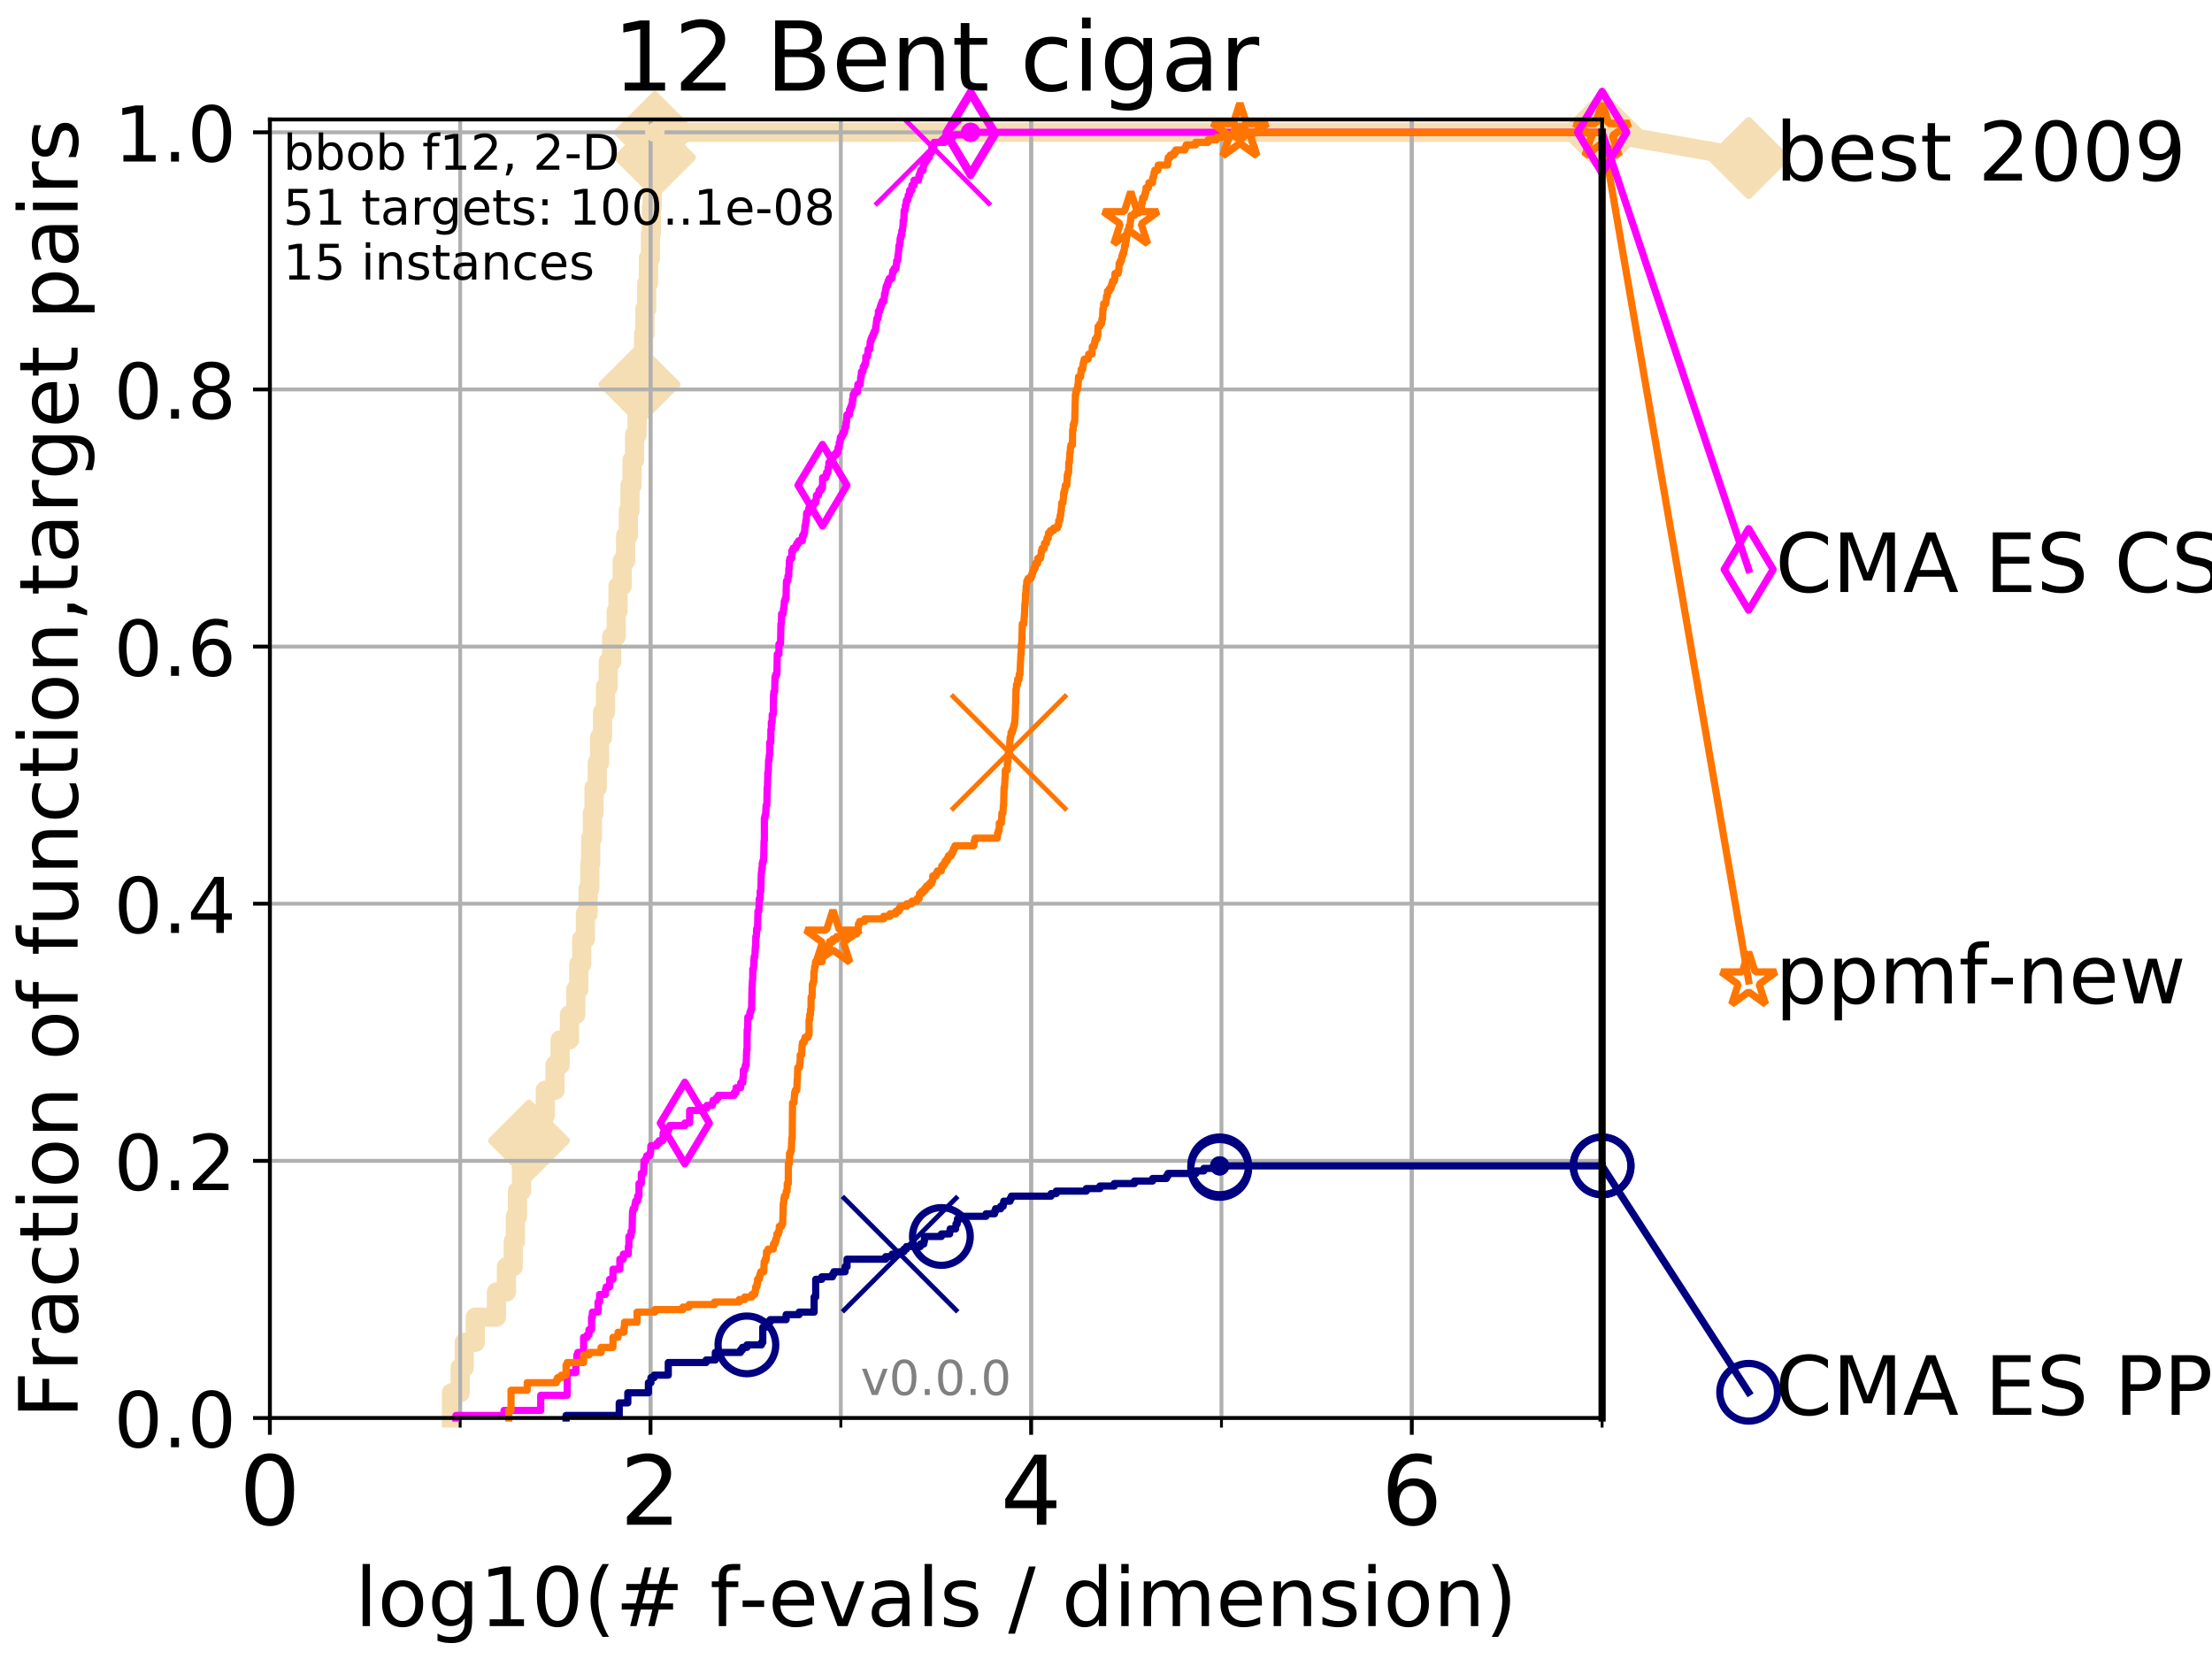 <?xml version="1.0" encoding="utf-8" standalone="no"?>
<!DOCTYPE svg PUBLIC "-//W3C//DTD SVG 1.1//EN"
  "http://www.w3.org/Graphics/SVG/1.1/DTD/svg11.dtd">
<!-- Created with matplotlib (http://matplotlib.org/) -->
<svg height="345pt" version="1.1" viewBox="0 0 460 345" width="460pt" xmlns="http://www.w3.org/2000/svg" xmlns:xlink="http://www.w3.org/1999/xlink">
 <defs>
  <style type="text/css">
*{stroke-linecap:butt;stroke-linejoin:round;}
  </style>
 </defs>
 <g id="figure_1">
  <g id="patch_1">
   <path d="M 0 345.6 
L 460.8 345.6 
L 460.8 0 
L 0 0 
z
" style="fill:#ffffff;"/>
  </g>
  <g id="axes_1">
   <g id="patch_2">
    <path d="M 56.12 294.88 
L 333.168 294.88 
L 333.168 24.84 
L 56.12 24.84 
z
" style="fill:#ffffff;"/>
   </g>
   <g id="line2d_1">
    <path d="M 93.887 294.88 
L 93.887 289.638 
L 95.698 289.638 
L 95.698 284.395 
L 96.537 284.395 
L 96.537 279.153 
L 98.832 279.153 
L 98.832 273.91 
L 103.231 273.91 
L 103.231 268.668 
L 105.317 268.668 
L 105.317 263.425 
L 106.731 263.425 
L 106.731 258.183 
L 107.177 258.183 
L 107.177 252.94 
L 107.613 252.94 
L 107.613 247.698 
L 108.451 247.698 
L 108.451 242.455 
L 110.015 242.455 
L 110.015 237.213 
L 111.448 237.213 
L 111.448 231.97 
L 113.396 231.97 
L 113.396 226.728 
L 115.421 226.728 
L 115.421 221.485 
L 116.479 221.485 
L 116.479 216.243 
L 118.417 216.243 
L 118.417 211 
L 119.74 211 
L 119.74 205.758 
L 120.365 205.758 
L 120.365 200.515 
L 120.969 200.515 
L 120.969 195.273 
L 121.741 195.273 
L 121.741 190.03 
L 122.299 190.03 
L 122.299 184.788 
L 122.661 184.788 
L 122.661 179.546 
L 122.839 179.546 
L 122.839 174.303 
L 123.19 174.303 
L 123.19 169.061 
L 123.533 169.061 
L 123.533 163.818 
L 124.201 163.818 
L 124.201 158.576 
L 124.685 158.576 
L 124.685 153.333 
L 125.31 153.333 
L 125.31 148.091 
L 125.913 148.091 
L 125.913 142.848 
L 126.496 142.848 
L 126.496 137.606 
L 127.198 137.606 
L 127.198 132.363 
L 128.134 132.363 
L 128.134 127.121 
L 128.521 127.121 
L 128.521 121.878 
L 129.39 121.878 
L 129.39 116.636 
L 130.101 116.636 
L 130.101 111.393 
L 130.672 111.393 
L 130.672 106.151 
L 131.006 106.151 
L 131.006 100.908 
L 131.441 100.908 
L 131.441 95.666 
L 131.97 95.666 
L 131.97 90.423 
L 132.483 90.423 
L 132.483 85.181 
L 132.981 85.181 
L 132.981 79.938 
L 133.466 79.938 
L 133.466 74.696 
L 133.843 74.696 
L 133.843 69.453 
L 134.121 69.453 
L 134.121 64.211 
L 134.485 64.211 
L 134.485 58.969 
L 134.841 58.969 
L 134.841 53.726 
L 135.277 53.726 
L 135.277 48.484 
L 135.448 48.484 
L 135.448 43.241 
L 135.617 43.241 
L 135.617 37.999 
L 135.951 37.999 
L 135.951 32.756 
L 136.197 32.756 
L 136.197 27.514 
L 333.168 27.514 
" style="fill:none;stroke:#f5deb3;stroke-linecap:square;stroke-width:4;"/>
   </g>
   <g id="line2d_2">
    <defs>
     <path d="M -0 7.778 
L 7.778 0 
L 0 -7.778 
L -7.778 -0 
z
" id="m98ec134fd7" style="stroke:#f5deb3;stroke-linejoin:miter;stroke-width:1.5;"/>
    </defs>
    <g>
     <use style="fill:#f5deb3;stroke:#f5deb3;stroke-linejoin:miter;stroke-width:1.5;" x="110.015" xlink:href="#m98ec134fd7" y="237.213"/>
     <use style="fill:#f5deb3;stroke:#f5deb3;stroke-linejoin:miter;stroke-width:1.5;" x="132.981" xlink:href="#m98ec134fd7" y="79.938"/>
     <use style="fill:#f5deb3;stroke:#f5deb3;stroke-linejoin:miter;stroke-width:1.5;" x="136.197" xlink:href="#m98ec134fd7" y="32.756"/>
     <use style="fill:#f5deb3;stroke:#f5deb3;stroke-linejoin:miter;stroke-width:1.5;" x="136.197" xlink:href="#m98ec134fd7" y="27.514"/>
     <use style="fill:#f5deb3;stroke:#f5deb3;stroke-linejoin:miter;stroke-width:1.5;" x="333.168" xlink:href="#m98ec134fd7" y="27.514"/>
    </g>
   </g>
   <g id="line2d_3">
    <path style="fill:none;stroke:#f5deb3;stroke-linecap:square;stroke-width:4;"/>
    <g/>
   </g>
   <g id="line2d_4">
    <path d="M 333.168 27.514 
L 363.643 32.861 
" style="fill:none;stroke:#f5deb3;stroke-linecap:square;stroke-width:4;"/>
    <g>
     <use style="fill:#f5deb3;stroke:#f5deb3;stroke-linejoin:miter;stroke-width:1.5;" x="333.168" xlink:href="#m98ec134fd7" y="27.514"/>
     <use style="fill:#f5deb3;stroke:#f5deb3;stroke-linejoin:miter;stroke-width:1.5;" x="363.643" xlink:href="#m98ec134fd7" y="32.861"/>
    </g>
   </g>
   <g id="matplotlib.axis_1">
    <g id="xtick_1">
     <g id="line2d_5">
      <path clip-path="url(#p0192b9787e)" d="M 56.12 294.88 
L 56.12 24.84 
" style="fill:none;stroke:#b0b0b0;stroke-linecap:square;stroke-width:0.8;"/>
     </g>
     <g id="line2d_6">
      <defs>
       <path d="M 0 0 
L 0 3.5 
" id="mb643ef6acf" style="stroke:#000000;stroke-width:0.8;"/>
      </defs>
      <g>
       <use style="stroke:#000000;stroke-width:0.8;" x="56.12" xlink:href="#mb643ef6acf" y="294.88"/>
      </g>
     </g>
     <g id="text_1">
      <!-- 0 -->
      <defs>
       <path d="M 31.781 66.406 
Q 24.172 66.406 20.328 58.906 
Q 16.5 51.422 16.5 36.375 
Q 16.5 21.391 20.328 13.891 
Q 24.172 6.391 31.781 6.391 
Q 39.453 6.391 43.281 13.891 
Q 47.125 21.391 47.125 36.375 
Q 47.125 51.422 43.281 58.906 
Q 39.453 66.406 31.781 66.406 
z
M 31.781 74.219 
Q 44.047 74.219 50.516 64.516 
Q 56.984 54.828 56.984 36.375 
Q 56.984 17.969 50.516 8.266 
Q 44.047 -1.422 31.781 -1.422 
Q 19.531 -1.422 13.062 8.266 
Q 6.594 17.969 6.594 36.375 
Q 6.594 54.828 13.062 64.516 
Q 19.531 74.219 31.781 74.219 
z
" id="DejaVuSans-30"/>
      </defs>
      <g transform="translate(49.758 317.077)scale(0.2 -0.2)">
       <use xlink:href="#DejaVuSans-30"/>
      </g>
     </g>
    </g>
    <g id="xtick_2">
     <g id="line2d_7">
      <path clip-path="url(#p0192b9787e)" d="M 135.277 294.88 
L 135.277 24.84 
" style="fill:none;stroke:#b0b0b0;stroke-linecap:square;stroke-width:0.8;"/>
     </g>
     <g id="line2d_8">
      <g>
       <use style="stroke:#000000;stroke-width:0.8;" x="135.277" xlink:href="#mb643ef6acf" y="294.88"/>
      </g>
     </g>
     <g id="text_2">
      <!-- 2 -->
      <defs>
       <path d="M 19.188 8.297 
L 53.609 8.297 
L 53.609 0 
L 7.328 0 
L 7.328 8.297 
Q 12.938 14.109 22.625 23.891 
Q 32.328 33.688 34.812 36.531 
Q 39.547 41.844 41.422 45.531 
Q 43.312 49.219 43.312 52.781 
Q 43.312 58.594 39.234 62.25 
Q 35.156 65.922 28.609 65.922 
Q 23.969 65.922 18.812 64.312 
Q 13.672 62.703 7.812 59.422 
L 7.812 69.391 
Q 13.766 71.781 18.938 73 
Q 24.125 74.219 28.422 74.219 
Q 39.75 74.219 46.484 68.547 
Q 53.219 62.891 53.219 53.422 
Q 53.219 48.922 51.531 44.891 
Q 49.859 40.875 45.406 35.406 
Q 44.188 33.984 37.641 27.219 
Q 31.109 20.453 19.188 8.297 
z
" id="DejaVuSans-32"/>
      </defs>
      <g transform="translate(128.914 317.077)scale(0.2 -0.2)">
       <use xlink:href="#DejaVuSans-32"/>
      </g>
     </g>
    </g>
    <g id="xtick_3">
     <g id="line2d_9">
      <path clip-path="url(#p0192b9787e)" d="M 214.433 294.88 
L 214.433 24.84 
" style="fill:none;stroke:#b0b0b0;stroke-linecap:square;stroke-width:0.8;"/>
     </g>
     <g id="line2d_10">
      <g>
       <use style="stroke:#000000;stroke-width:0.8;" x="214.433" xlink:href="#mb643ef6acf" y="294.88"/>
      </g>
     </g>
     <g id="text_3">
      <!-- 4 -->
      <defs>
       <path d="M 37.797 64.312 
L 12.891 25.391 
L 37.797 25.391 
z
M 35.203 72.906 
L 47.609 72.906 
L 47.609 25.391 
L 58.016 25.391 
L 58.016 17.188 
L 47.609 17.188 
L 47.609 0 
L 37.797 0 
L 37.797 17.188 
L 4.891 17.188 
L 4.891 26.703 
z
" id="DejaVuSans-34"/>
      </defs>
      <g transform="translate(208.071 317.077)scale(0.2 -0.2)">
       <use xlink:href="#DejaVuSans-34"/>
      </g>
     </g>
    </g>
    <g id="xtick_4">
     <g id="line2d_11">
      <path clip-path="url(#p0192b9787e)" d="M 293.59 294.88 
L 293.59 24.84 
" style="fill:none;stroke:#b0b0b0;stroke-linecap:square;stroke-width:0.8;"/>
     </g>
     <g id="line2d_12">
      <g>
       <use style="stroke:#000000;stroke-width:0.8;" x="293.59" xlink:href="#mb643ef6acf" y="294.88"/>
      </g>
     </g>
     <g id="text_4">
      <!-- 6 -->
      <defs>
       <path d="M 33.016 40.375 
Q 26.375 40.375 22.484 35.828 
Q 18.609 31.297 18.609 23.391 
Q 18.609 15.531 22.484 10.953 
Q 26.375 6.391 33.016 6.391 
Q 39.656 6.391 43.531 10.953 
Q 47.406 15.531 47.406 23.391 
Q 47.406 31.297 43.531 35.828 
Q 39.656 40.375 33.016 40.375 
z
M 52.594 71.297 
L 52.594 62.312 
Q 48.875 64.062 45.094 64.984 
Q 41.312 65.922 37.594 65.922 
Q 27.828 65.922 22.672 59.328 
Q 17.531 52.734 16.797 39.406 
Q 19.672 43.656 24.016 45.922 
Q 28.375 48.188 33.594 48.188 
Q 44.578 48.188 50.953 41.516 
Q 57.328 34.859 57.328 23.391 
Q 57.328 12.156 50.688 5.359 
Q 44.047 -1.422 33.016 -1.422 
Q 20.359 -1.422 13.672 8.266 
Q 6.984 17.969 6.984 36.375 
Q 6.984 53.656 15.188 63.938 
Q 23.391 74.219 37.203 74.219 
Q 40.922 74.219 44.703 73.484 
Q 48.484 72.75 52.594 71.297 
z
" id="DejaVuSans-36"/>
      </defs>
      <g transform="translate(287.227 317.077)scale(0.2 -0.2)">
       <use xlink:href="#DejaVuSans-36"/>
      </g>
     </g>
    </g>
    <g id="xtick_5">
     <g id="line2d_13">
      <path clip-path="url(#p0192b9787e)" d="M 56.12 294.88 
L 56.12 24.84 
" style="fill:none;stroke:#b0b0b0;stroke-linecap:square;stroke-width:0.8;"/>
     </g>
     <g id="line2d_14">
      <defs>
       <path d="M 0 0 
L 0 2 
" id="mb6877b0af5" style="stroke:#000000;stroke-width:0.6;"/>
      </defs>
      <g>
       <use style="stroke:#000000;stroke-width:0.6;" x="56.12" xlink:href="#mb6877b0af5" y="294.88"/>
      </g>
     </g>
    </g>
    <g id="xtick_6">
     <g id="line2d_15">
      <path clip-path="url(#p0192b9787e)" d="M 95.698 294.88 
L 95.698 24.84 
" style="fill:none;stroke:#b0b0b0;stroke-linecap:square;stroke-width:0.8;"/>
     </g>
     <g id="line2d_16">
      <g>
       <use style="stroke:#000000;stroke-width:0.6;" x="95.698" xlink:href="#mb6877b0af5" y="294.88"/>
      </g>
     </g>
    </g>
    <g id="xtick_7">
     <g id="line2d_17">
      <path clip-path="url(#p0192b9787e)" d="M 135.277 294.88 
L 135.277 24.84 
" style="fill:none;stroke:#b0b0b0;stroke-linecap:square;stroke-width:0.8;"/>
     </g>
     <g id="line2d_18">
      <g>
       <use style="stroke:#000000;stroke-width:0.6;" x="135.277" xlink:href="#mb6877b0af5" y="294.88"/>
      </g>
     </g>
    </g>
    <g id="xtick_8">
     <g id="line2d_19">
      <path clip-path="url(#p0192b9787e)" d="M 174.855 294.88 
L 174.855 24.84 
" style="fill:none;stroke:#b0b0b0;stroke-linecap:square;stroke-width:0.8;"/>
     </g>
     <g id="line2d_20">
      <g>
       <use style="stroke:#000000;stroke-width:0.6;" x="174.855" xlink:href="#mb6877b0af5" y="294.88"/>
      </g>
     </g>
    </g>
    <g id="xtick_9">
     <g id="line2d_21">
      <path clip-path="url(#p0192b9787e)" d="M 214.433 294.88 
L 214.433 24.84 
" style="fill:none;stroke:#b0b0b0;stroke-linecap:square;stroke-width:0.8;"/>
     </g>
     <g id="line2d_22">
      <g>
       <use style="stroke:#000000;stroke-width:0.6;" x="214.433" xlink:href="#mb6877b0af5" y="294.88"/>
      </g>
     </g>
    </g>
    <g id="xtick_10">
     <g id="line2d_23">
      <path clip-path="url(#p0192b9787e)" d="M 254.011 294.88 
L 254.011 24.84 
" style="fill:none;stroke:#b0b0b0;stroke-linecap:square;stroke-width:0.8;"/>
     </g>
     <g id="line2d_24">
      <g>
       <use style="stroke:#000000;stroke-width:0.6;" x="254.011" xlink:href="#mb6877b0af5" y="294.88"/>
      </g>
     </g>
    </g>
    <g id="xtick_11">
     <g id="line2d_25">
      <path clip-path="url(#p0192b9787e)" d="M 293.59 294.88 
L 293.59 24.84 
" style="fill:none;stroke:#b0b0b0;stroke-linecap:square;stroke-width:0.8;"/>
     </g>
     <g id="line2d_26">
      <g>
       <use style="stroke:#000000;stroke-width:0.6;" x="293.59" xlink:href="#mb6877b0af5" y="294.88"/>
      </g>
     </g>
    </g>
    <g id="xtick_12">
     <g id="line2d_27">
      <path clip-path="url(#p0192b9787e)" d="M 333.168 294.88 
L 333.168 24.84 
" style="fill:none;stroke:#b0b0b0;stroke-linecap:square;stroke-width:0.8;"/>
     </g>
     <g id="line2d_28">
      <g>
       <use style="stroke:#000000;stroke-width:0.6;" x="333.168" xlink:href="#mb6877b0af5" y="294.88"/>
      </g>
     </g>
    </g>
    <g id="text_5">
     <!-- log10(# f-evals / dimension) -->
     <defs>
      <path d="M 9.422 75.984 
L 18.406 75.984 
L 18.406 0 
L 9.422 0 
z
" id="DejaVuSans-6c"/>
      <path d="M 30.609 48.391 
Q 23.391 48.391 19.188 42.75 
Q 14.984 37.109 14.984 27.297 
Q 14.984 17.484 19.156 11.844 
Q 23.344 6.203 30.609 6.203 
Q 37.797 6.203 41.984 11.859 
Q 46.188 17.531 46.188 27.297 
Q 46.188 37.016 41.984 42.703 
Q 37.797 48.391 30.609 48.391 
z
M 30.609 56 
Q 42.328 56 49.016 48.375 
Q 55.719 40.766 55.719 27.297 
Q 55.719 13.875 49.016 6.219 
Q 42.328 -1.422 30.609 -1.422 
Q 18.844 -1.422 12.172 6.219 
Q 5.516 13.875 5.516 27.297 
Q 5.516 40.766 12.172 48.375 
Q 18.844 56 30.609 56 
z
" id="DejaVuSans-6f"/>
      <path d="M 45.406 27.984 
Q 45.406 37.75 41.375 43.109 
Q 37.359 48.484 30.078 48.484 
Q 22.859 48.484 18.828 43.109 
Q 14.797 37.75 14.797 27.984 
Q 14.797 18.266 18.828 12.891 
Q 22.859 7.516 30.078 7.516 
Q 37.359 7.516 41.375 12.891 
Q 45.406 18.266 45.406 27.984 
z
M 54.391 6.781 
Q 54.391 -7.172 48.188 -13.984 
Q 42 -20.797 29.203 -20.797 
Q 24.469 -20.797 20.266 -20.094 
Q 16.062 -19.391 12.109 -17.922 
L 12.109 -9.188 
Q 16.062 -11.328 19.922 -12.344 
Q 23.781 -13.375 27.781 -13.375 
Q 36.625 -13.375 41.016 -8.766 
Q 45.406 -4.156 45.406 5.172 
L 45.406 9.625 
Q 42.625 4.781 38.281 2.391 
Q 33.938 0 27.875 0 
Q 17.828 0 11.672 7.656 
Q 5.516 15.328 5.516 27.984 
Q 5.516 40.672 11.672 48.328 
Q 17.828 56 27.875 56 
Q 33.938 56 38.281 53.609 
Q 42.625 51.219 45.406 46.391 
L 45.406 54.688 
L 54.391 54.688 
z
" id="DejaVuSans-67"/>
      <path d="M 12.406 8.297 
L 28.516 8.297 
L 28.516 63.922 
L 10.984 60.406 
L 10.984 69.391 
L 28.422 72.906 
L 38.281 72.906 
L 38.281 8.297 
L 54.391 8.297 
L 54.391 0 
L 12.406 0 
z
" id="DejaVuSans-31"/>
      <path d="M 31 75.875 
Q 24.469 64.656 21.281 53.656 
Q 18.109 42.672 18.109 31.391 
Q 18.109 20.125 21.312 9.062 
Q 24.516 -2 31 -13.188 
L 23.188 -13.188 
Q 15.875 -1.703 12.234 9.375 
Q 8.594 20.453 8.594 31.391 
Q 8.594 42.281 12.203 53.312 
Q 15.828 64.359 23.188 75.875 
z
" id="DejaVuSans-28"/>
      <path d="M 51.125 44 
L 36.922 44 
L 32.812 27.688 
L 47.125 27.688 
z
M 43.797 71.781 
L 38.719 51.516 
L 52.984 51.516 
L 58.109 71.781 
L 65.922 71.781 
L 60.891 51.516 
L 76.125 51.516 
L 76.125 44 
L 58.984 44 
L 54.984 27.688 
L 70.516 27.688 
L 70.516 20.219 
L 53.078 20.219 
L 48 0 
L 40.188 0 
L 45.219 20.219 
L 30.906 20.219 
L 25.875 0 
L 18.016 0 
L 23.094 20.219 
L 7.719 20.219 
L 7.719 27.688 
L 24.906 27.688 
L 29 44 
L 13.281 44 
L 13.281 51.516 
L 30.906 51.516 
L 35.891 71.781 
z
" id="DejaVuSans-23"/>
      <path id="DejaVuSans-20"/>
      <path d="M 37.109 75.984 
L 37.109 68.5 
L 28.516 68.5 
Q 23.688 68.5 21.797 66.547 
Q 19.922 64.594 19.922 59.516 
L 19.922 54.688 
L 34.719 54.688 
L 34.719 47.703 
L 19.922 47.703 
L 19.922 0 
L 10.891 0 
L 10.891 47.703 
L 2.297 47.703 
L 2.297 54.688 
L 10.891 54.688 
L 10.891 58.5 
Q 10.891 67.625 15.141 71.797 
Q 19.391 75.984 28.609 75.984 
z
" id="DejaVuSans-66"/>
      <path d="M 4.891 31.391 
L 31.203 31.391 
L 31.203 23.391 
L 4.891 23.391 
z
" id="DejaVuSans-2d"/>
      <path d="M 56.203 29.594 
L 56.203 25.203 
L 14.891 25.203 
Q 15.484 15.922 20.484 11.062 
Q 25.484 6.203 34.422 6.203 
Q 39.594 6.203 44.453 7.469 
Q 49.312 8.734 54.109 11.281 
L 54.109 2.781 
Q 49.266 0.734 44.188 -0.344 
Q 39.109 -1.422 33.891 -1.422 
Q 20.797 -1.422 13.156 6.188 
Q 5.516 13.812 5.516 26.812 
Q 5.516 40.234 12.766 48.109 
Q 20.016 56 32.328 56 
Q 43.359 56 49.781 48.891 
Q 56.203 41.797 56.203 29.594 
z
M 47.219 32.234 
Q 47.125 39.594 43.094 43.984 
Q 39.062 48.391 32.422 48.391 
Q 24.906 48.391 20.391 44.141 
Q 15.875 39.891 15.188 32.172 
z
" id="DejaVuSans-65"/>
      <path d="M 2.984 54.688 
L 12.5 54.688 
L 29.594 8.797 
L 46.688 54.688 
L 56.203 54.688 
L 35.688 0 
L 23.484 0 
z
" id="DejaVuSans-76"/>
      <path d="M 34.281 27.484 
Q 23.391 27.484 19.188 25 
Q 14.984 22.516 14.984 16.5 
Q 14.984 11.719 18.141 8.906 
Q 21.297 6.109 26.703 6.109 
Q 34.188 6.109 38.703 11.406 
Q 43.219 16.703 43.219 25.484 
L 43.219 27.484 
z
M 52.203 31.203 
L 52.203 0 
L 43.219 0 
L 43.219 8.297 
Q 40.141 3.328 35.547 0.953 
Q 30.953 -1.422 24.312 -1.422 
Q 15.922 -1.422 10.953 3.297 
Q 6 8.016 6 15.922 
Q 6 25.141 12.172 29.828 
Q 18.359 34.516 30.609 34.516 
L 43.219 34.516 
L 43.219 35.406 
Q 43.219 41.609 39.141 45 
Q 35.062 48.391 27.688 48.391 
Q 23 48.391 18.547 47.266 
Q 14.109 46.141 10.016 43.891 
L 10.016 52.203 
Q 14.938 54.109 19.578 55.047 
Q 24.219 56 28.609 56 
Q 40.484 56 46.344 49.844 
Q 52.203 43.703 52.203 31.203 
z
" id="DejaVuSans-61"/>
      <path d="M 44.281 53.078 
L 44.281 44.578 
Q 40.484 46.531 36.375 47.5 
Q 32.281 48.484 27.875 48.484 
Q 21.188 48.484 17.844 46.438 
Q 14.5 44.391 14.5 40.281 
Q 14.5 37.156 16.891 35.375 
Q 19.281 33.594 26.516 31.984 
L 29.594 31.297 
Q 39.156 29.25 43.188 25.516 
Q 47.219 21.781 47.219 15.094 
Q 47.219 7.469 41.188 3.016 
Q 35.156 -1.422 24.609 -1.422 
Q 20.219 -1.422 15.453 -0.562 
Q 10.688 0.297 5.422 2 
L 5.422 11.281 
Q 10.406 8.688 15.234 7.391 
Q 20.062 6.109 24.812 6.109 
Q 31.156 6.109 34.562 8.281 
Q 37.984 10.453 37.984 14.406 
Q 37.984 18.062 35.516 20.016 
Q 33.062 21.969 24.703 23.781 
L 21.578 24.516 
Q 13.234 26.266 9.516 29.906 
Q 5.812 33.547 5.812 39.891 
Q 5.812 47.609 11.281 51.797 
Q 16.75 56 26.812 56 
Q 31.781 56 36.172 55.266 
Q 40.578 54.547 44.281 53.078 
z
" id="DejaVuSans-73"/>
      <path d="M 25.391 72.906 
L 33.688 72.906 
L 8.297 -9.281 
L 0 -9.281 
z
" id="DejaVuSans-2f"/>
      <path d="M 45.406 46.391 
L 45.406 75.984 
L 54.391 75.984 
L 54.391 0 
L 45.406 0 
L 45.406 8.203 
Q 42.578 3.328 38.25 0.953 
Q 33.938 -1.422 27.875 -1.422 
Q 17.969 -1.422 11.734 6.484 
Q 5.516 14.406 5.516 27.297 
Q 5.516 40.188 11.734 48.094 
Q 17.969 56 27.875 56 
Q 33.938 56 38.25 53.625 
Q 42.578 51.266 45.406 46.391 
z
M 14.797 27.297 
Q 14.797 17.391 18.875 11.75 
Q 22.953 6.109 30.078 6.109 
Q 37.203 6.109 41.297 11.75 
Q 45.406 17.391 45.406 27.297 
Q 45.406 37.203 41.297 42.844 
Q 37.203 48.484 30.078 48.484 
Q 22.953 48.484 18.875 42.844 
Q 14.797 37.203 14.797 27.297 
z
" id="DejaVuSans-64"/>
      <path d="M 9.422 54.688 
L 18.406 54.688 
L 18.406 0 
L 9.422 0 
z
M 9.422 75.984 
L 18.406 75.984 
L 18.406 64.594 
L 9.422 64.594 
z
" id="DejaVuSans-69"/>
      <path d="M 52 44.188 
Q 55.375 50.25 60.062 53.125 
Q 64.75 56 71.094 56 
Q 79.641 56 84.281 50.016 
Q 88.922 44.047 88.922 33.016 
L 88.922 0 
L 79.891 0 
L 79.891 32.719 
Q 79.891 40.578 77.094 44.375 
Q 74.312 48.188 68.609 48.188 
Q 61.625 48.188 57.562 43.547 
Q 53.516 38.922 53.516 30.906 
L 53.516 0 
L 44.484 0 
L 44.484 32.719 
Q 44.484 40.625 41.703 44.406 
Q 38.922 48.188 33.109 48.188 
Q 26.219 48.188 22.156 43.531 
Q 18.109 38.875 18.109 30.906 
L 18.109 0 
L 9.078 0 
L 9.078 54.688 
L 18.109 54.688 
L 18.109 46.188 
Q 21.188 51.219 25.484 53.609 
Q 29.781 56 35.688 56 
Q 41.656 56 45.828 52.969 
Q 50 49.953 52 44.188 
z
" id="DejaVuSans-6d"/>
      <path d="M 54.891 33.016 
L 54.891 0 
L 45.906 0 
L 45.906 32.719 
Q 45.906 40.484 42.875 44.328 
Q 39.844 48.188 33.797 48.188 
Q 26.516 48.188 22.312 43.547 
Q 18.109 38.922 18.109 30.906 
L 18.109 0 
L 9.078 0 
L 9.078 54.688 
L 18.109 54.688 
L 18.109 46.188 
Q 21.344 51.125 25.703 53.562 
Q 30.078 56 35.797 56 
Q 45.219 56 50.047 50.172 
Q 54.891 44.344 54.891 33.016 
z
" id="DejaVuSans-6e"/>
      <path d="M 8.016 75.875 
L 15.828 75.875 
Q 23.141 64.359 26.781 53.312 
Q 30.422 42.281 30.422 31.391 
Q 30.422 20.453 26.781 9.375 
Q 23.141 -1.703 15.828 -13.188 
L 8.016 -13.188 
Q 14.5 -2 17.703 9.062 
Q 20.906 20.125 20.906 31.391 
Q 20.906 42.672 17.703 53.656 
Q 14.5 64.656 8.016 75.875 
z
" id="DejaVuSans-29"/>
     </defs>
     <g transform="translate(73.803 338.154)scale(0.17 -0.17)">
      <use xlink:href="#DejaVuSans-6c"/>
      <use x="27.783" xlink:href="#DejaVuSans-6f"/>
      <use x="88.965" xlink:href="#DejaVuSans-67"/>
      <use x="152.441" xlink:href="#DejaVuSans-31"/>
      <use x="216.064" xlink:href="#DejaVuSans-30"/>
      <use x="279.688" xlink:href="#DejaVuSans-28"/>
      <use x="318.701" xlink:href="#DejaVuSans-23"/>
      <use x="402.49" xlink:href="#DejaVuSans-20"/>
      <use x="434.277" xlink:href="#DejaVuSans-66"/>
      <use x="469.404" xlink:href="#DejaVuSans-2d"/>
      <use x="505.488" xlink:href="#DejaVuSans-65"/>
      <use x="567.012" xlink:href="#DejaVuSans-76"/>
      <use x="626.191" xlink:href="#DejaVuSans-61"/>
      <use x="687.471" xlink:href="#DejaVuSans-6c"/>
      <use x="715.254" xlink:href="#DejaVuSans-73"/>
      <use x="767.354" xlink:href="#DejaVuSans-20"/>
      <use x="799.141" xlink:href="#DejaVuSans-2f"/>
      <use x="832.832" xlink:href="#DejaVuSans-20"/>
      <use x="864.619" xlink:href="#DejaVuSans-64"/>
      <use x="928.096" xlink:href="#DejaVuSans-69"/>
      <use x="955.879" xlink:href="#DejaVuSans-6d"/>
      <use x="1053.291" xlink:href="#DejaVuSans-65"/>
      <use x="1114.814" xlink:href="#DejaVuSans-6e"/>
      <use x="1178.193" xlink:href="#DejaVuSans-73"/>
      <use x="1230.293" xlink:href="#DejaVuSans-69"/>
      <use x="1258.076" xlink:href="#DejaVuSans-6f"/>
      <use x="1319.258" xlink:href="#DejaVuSans-6e"/>
      <use x="1382.637" xlink:href="#DejaVuSans-29"/>
     </g>
    </g>
   </g>
   <g id="matplotlib.axis_2">
    <g id="ytick_1">
     <g id="line2d_29">
      <path clip-path="url(#p0192b9787e)" d="M 56.12 294.88 
L 333.168 294.88 
" style="fill:none;stroke:#b0b0b0;stroke-linecap:square;stroke-width:0.8;"/>
     </g>
     <g id="line2d_30">
      <defs>
       <path d="M 0 0 
L -3.5 0 
" id="mf4d6c3e775" style="stroke:#000000;stroke-width:0.8;"/>
      </defs>
      <g>
       <use style="stroke:#000000;stroke-width:0.8;" x="56.12" xlink:href="#mf4d6c3e775" y="294.88"/>
      </g>
     </g>
     <g id="text_6">
      <!-- 0.0 -->
      <defs>
       <path d="M 10.688 12.406 
L 21 12.406 
L 21 0 
L 10.688 0 
z
" id="DejaVuSans-2e"/>
      </defs>
      <g transform="translate(23.675 300.959)scale(0.16 -0.16)">
       <use xlink:href="#DejaVuSans-30"/>
       <use x="63.623" xlink:href="#DejaVuSans-2e"/>
       <use x="95.41" xlink:href="#DejaVuSans-30"/>
      </g>
     </g>
    </g>
    <g id="ytick_2">
     <g id="line2d_31">
      <path clip-path="url(#p0192b9787e)" d="M 56.12 241.407 
L 333.168 241.407 
" style="fill:none;stroke:#b0b0b0;stroke-linecap:square;stroke-width:0.8;"/>
     </g>
     <g id="line2d_32">
      <g>
       <use style="stroke:#000000;stroke-width:0.8;" x="56.12" xlink:href="#mf4d6c3e775" y="241.407"/>
      </g>
     </g>
     <g id="text_7">
      <!-- 0.2 -->
      <g transform="translate(23.675 247.485)scale(0.16 -0.16)">
       <use xlink:href="#DejaVuSans-30"/>
       <use x="63.623" xlink:href="#DejaVuSans-2e"/>
       <use x="95.41" xlink:href="#DejaVuSans-32"/>
      </g>
     </g>
    </g>
    <g id="ytick_3">
     <g id="line2d_33">
      <path clip-path="url(#p0192b9787e)" d="M 56.12 187.933 
L 333.168 187.933 
" style="fill:none;stroke:#b0b0b0;stroke-linecap:square;stroke-width:0.8;"/>
     </g>
     <g id="line2d_34">
      <g>
       <use style="stroke:#000000;stroke-width:0.8;" x="56.12" xlink:href="#mf4d6c3e775" y="187.933"/>
      </g>
     </g>
     <g id="text_8">
      <!-- 0.4 -->
      <g transform="translate(23.675 194.012)scale(0.16 -0.16)">
       <use xlink:href="#DejaVuSans-30"/>
       <use x="63.623" xlink:href="#DejaVuSans-2e"/>
       <use x="95.41" xlink:href="#DejaVuSans-34"/>
      </g>
     </g>
    </g>
    <g id="ytick_4">
     <g id="line2d_35">
      <path clip-path="url(#p0192b9787e)" d="M 56.12 134.46 
L 333.168 134.46 
" style="fill:none;stroke:#b0b0b0;stroke-linecap:square;stroke-width:0.8;"/>
     </g>
     <g id="line2d_36">
      <g>
       <use style="stroke:#000000;stroke-width:0.8;" x="56.12" xlink:href="#mf4d6c3e775" y="134.46"/>
      </g>
     </g>
     <g id="text_9">
      <!-- 0.6 -->
      <g transform="translate(23.675 140.539)scale(0.16 -0.16)">
       <use xlink:href="#DejaVuSans-30"/>
       <use x="63.623" xlink:href="#DejaVuSans-2e"/>
       <use x="95.41" xlink:href="#DejaVuSans-36"/>
      </g>
     </g>
    </g>
    <g id="ytick_5">
     <g id="line2d_37">
      <path clip-path="url(#p0192b9787e)" d="M 56.12 80.987 
L 333.168 80.987 
" style="fill:none;stroke:#b0b0b0;stroke-linecap:square;stroke-width:0.8;"/>
     </g>
     <g id="line2d_38">
      <g>
       <use style="stroke:#000000;stroke-width:0.8;" x="56.12" xlink:href="#mf4d6c3e775" y="80.987"/>
      </g>
     </g>
     <g id="text_10">
      <!-- 0.8 -->
      <defs>
       <path d="M 31.781 34.625 
Q 24.75 34.625 20.719 30.859 
Q 16.703 27.094 16.703 20.516 
Q 16.703 13.922 20.719 10.156 
Q 24.75 6.391 31.781 6.391 
Q 38.812 6.391 42.859 10.172 
Q 46.922 13.969 46.922 20.516 
Q 46.922 27.094 42.891 30.859 
Q 38.875 34.625 31.781 34.625 
z
M 21.922 38.812 
Q 15.578 40.375 12.031 44.719 
Q 8.5 49.078 8.5 55.328 
Q 8.5 64.062 14.719 69.141 
Q 20.953 74.219 31.781 74.219 
Q 42.672 74.219 48.875 69.141 
Q 55.078 64.062 55.078 55.328 
Q 55.078 49.078 51.531 44.719 
Q 48 40.375 41.703 38.812 
Q 48.828 37.156 52.797 32.312 
Q 56.781 27.484 56.781 20.516 
Q 56.781 9.906 50.312 4.234 
Q 43.844 -1.422 31.781 -1.422 
Q 19.734 -1.422 13.25 4.234 
Q 6.781 9.906 6.781 20.516 
Q 6.781 27.484 10.781 32.312 
Q 14.797 37.156 21.922 38.812 
z
M 18.312 54.391 
Q 18.312 48.734 21.844 45.562 
Q 25.391 42.391 31.781 42.391 
Q 38.141 42.391 41.719 45.562 
Q 45.312 48.734 45.312 54.391 
Q 45.312 60.062 41.719 63.234 
Q 38.141 66.406 31.781 66.406 
Q 25.391 66.406 21.844 63.234 
Q 18.312 60.062 18.312 54.391 
z
" id="DejaVuSans-38"/>
      </defs>
      <g transform="translate(23.675 87.066)scale(0.16 -0.16)">
       <use xlink:href="#DejaVuSans-30"/>
       <use x="63.623" xlink:href="#DejaVuSans-2e"/>
       <use x="95.41" xlink:href="#DejaVuSans-38"/>
      </g>
     </g>
    </g>
    <g id="ytick_6">
     <g id="line2d_39">
      <path clip-path="url(#p0192b9787e)" d="M 56.12 27.514 
L 333.168 27.514 
" style="fill:none;stroke:#b0b0b0;stroke-linecap:square;stroke-width:0.8;"/>
     </g>
     <g id="line2d_40">
      <g>
       <use style="stroke:#000000;stroke-width:0.8;" x="56.12" xlink:href="#mf4d6c3e775" y="27.514"/>
      </g>
     </g>
     <g id="text_11">
      <!-- 1.0 -->
      <g transform="translate(23.675 33.592)scale(0.16 -0.16)">
       <use xlink:href="#DejaVuSans-31"/>
       <use x="63.623" xlink:href="#DejaVuSans-2e"/>
       <use x="95.41" xlink:href="#DejaVuSans-30"/>
      </g>
     </g>
    </g>
    <g id="text_12">
     <!-- Fraction of function,target pairs -->
     <defs>
      <path d="M 9.812 72.906 
L 51.703 72.906 
L 51.703 64.594 
L 19.672 64.594 
L 19.672 43.109 
L 48.578 43.109 
L 48.578 34.812 
L 19.672 34.812 
L 19.672 0 
L 9.812 0 
z
" id="DejaVuSans-46"/>
      <path d="M 41.109 46.297 
Q 39.594 47.172 37.812 47.578 
Q 36.031 48 33.891 48 
Q 26.266 48 22.188 43.047 
Q 18.109 38.094 18.109 28.812 
L 18.109 0 
L 9.078 0 
L 9.078 54.688 
L 18.109 54.688 
L 18.109 46.188 
Q 20.953 51.172 25.484 53.578 
Q 30.031 56 36.531 56 
Q 37.453 56 38.578 55.875 
Q 39.703 55.766 41.062 55.516 
z
" id="DejaVuSans-72"/>
      <path d="M 48.781 52.594 
L 48.781 44.188 
Q 44.969 46.297 41.141 47.344 
Q 37.312 48.391 33.406 48.391 
Q 24.656 48.391 19.812 42.844 
Q 14.984 37.312 14.984 27.297 
Q 14.984 17.281 19.812 11.734 
Q 24.656 6.203 33.406 6.203 
Q 37.312 6.203 41.141 7.25 
Q 44.969 8.297 48.781 10.406 
L 48.781 2.094 
Q 45.016 0.344 40.984 -0.531 
Q 36.969 -1.422 32.422 -1.422 
Q 20.062 -1.422 12.781 6.344 
Q 5.516 14.109 5.516 27.297 
Q 5.516 40.672 12.859 48.328 
Q 20.219 56 33.016 56 
Q 37.156 56 41.109 55.141 
Q 45.062 54.297 48.781 52.594 
z
" id="DejaVuSans-63"/>
      <path d="M 18.312 70.219 
L 18.312 54.688 
L 36.812 54.688 
L 36.812 47.703 
L 18.312 47.703 
L 18.312 18.016 
Q 18.312 11.328 20.141 9.422 
Q 21.969 7.516 27.594 7.516 
L 36.812 7.516 
L 36.812 0 
L 27.594 0 
Q 17.188 0 13.234 3.875 
Q 9.281 7.766 9.281 18.016 
L 9.281 47.703 
L 2.688 47.703 
L 2.688 54.688 
L 9.281 54.688 
L 9.281 70.219 
z
" id="DejaVuSans-74"/>
      <path d="M 8.5 21.578 
L 8.5 54.688 
L 17.484 54.688 
L 17.484 21.922 
Q 17.484 14.156 20.5 10.266 
Q 23.531 6.391 29.594 6.391 
Q 36.859 6.391 41.078 11.031 
Q 45.312 15.672 45.312 23.688 
L 45.312 54.688 
L 54.297 54.688 
L 54.297 0 
L 45.312 0 
L 45.312 8.406 
Q 42.047 3.422 37.719 1 
Q 33.406 -1.422 27.688 -1.422 
Q 18.266 -1.422 13.375 4.438 
Q 8.5 10.297 8.5 21.578 
z
M 31.109 56 
z
" id="DejaVuSans-75"/>
      <path d="M 11.719 12.406 
L 22.016 12.406 
L 22.016 4 
L 14.016 -11.625 
L 7.719 -11.625 
L 11.719 4 
z
" id="DejaVuSans-2c"/>
      <path d="M 18.109 8.203 
L 18.109 -20.797 
L 9.078 -20.797 
L 9.078 54.688 
L 18.109 54.688 
L 18.109 46.391 
Q 20.953 51.266 25.266 53.625 
Q 29.594 56 35.594 56 
Q 45.562 56 51.781 48.094 
Q 58.016 40.188 58.016 27.297 
Q 58.016 14.406 51.781 6.484 
Q 45.562 -1.422 35.594 -1.422 
Q 29.594 -1.422 25.266 0.953 
Q 20.953 3.328 18.109 8.203 
z
M 48.688 27.297 
Q 48.688 37.203 44.609 42.844 
Q 40.531 48.484 33.406 48.484 
Q 26.266 48.484 22.188 42.844 
Q 18.109 37.203 18.109 27.297 
Q 18.109 17.391 22.188 11.75 
Q 26.266 6.109 33.406 6.109 
Q 40.531 6.109 44.609 11.75 
Q 48.688 17.391 48.688 27.297 
z
" id="DejaVuSans-70"/>
     </defs>
     <g transform="translate(16.14 294.999)rotate(-90)scale(0.17 -0.17)">
      <use xlink:href="#DejaVuSans-46"/>
      <use x="57.41" xlink:href="#DejaVuSans-72"/>
      <use x="98.523" xlink:href="#DejaVuSans-61"/>
      <use x="159.803" xlink:href="#DejaVuSans-63"/>
      <use x="214.783" xlink:href="#DejaVuSans-74"/>
      <use x="253.992" xlink:href="#DejaVuSans-69"/>
      <use x="281.775" xlink:href="#DejaVuSans-6f"/>
      <use x="342.957" xlink:href="#DejaVuSans-6e"/>
      <use x="406.336" xlink:href="#DejaVuSans-20"/>
      <use x="438.123" xlink:href="#DejaVuSans-6f"/>
      <use x="499.305" xlink:href="#DejaVuSans-66"/>
      <use x="534.51" xlink:href="#DejaVuSans-20"/>
      <use x="566.297" xlink:href="#DejaVuSans-66"/>
      <use x="601.502" xlink:href="#DejaVuSans-75"/>
      <use x="664.881" xlink:href="#DejaVuSans-6e"/>
      <use x="728.26" xlink:href="#DejaVuSans-63"/>
      <use x="783.24" xlink:href="#DejaVuSans-74"/>
      <use x="822.449" xlink:href="#DejaVuSans-69"/>
      <use x="850.232" xlink:href="#DejaVuSans-6f"/>
      <use x="911.414" xlink:href="#DejaVuSans-6e"/>
      <use x="974.793" xlink:href="#DejaVuSans-2c"/>
      <use x="1006.58" xlink:href="#DejaVuSans-74"/>
      <use x="1045.789" xlink:href="#DejaVuSans-61"/>
      <use x="1107.068" xlink:href="#DejaVuSans-72"/>
      <use x="1148.166" xlink:href="#DejaVuSans-67"/>
      <use x="1211.643" xlink:href="#DejaVuSans-65"/>
      <use x="1273.166" xlink:href="#DejaVuSans-74"/>
      <use x="1312.375" xlink:href="#DejaVuSans-20"/>
      <use x="1344.162" xlink:href="#DejaVuSans-70"/>
      <use x="1407.639" xlink:href="#DejaVuSans-61"/>
      <use x="1468.918" xlink:href="#DejaVuSans-69"/>
      <use x="1496.701" xlink:href="#DejaVuSans-72"/>
      <use x="1537.814" xlink:href="#DejaVuSans-73"/>
     </g>
    </g>
   </g>
   <g id="line2d_41">
    <defs>
     <path d="M 0 1.5 
C 0.398 1.5 0.779 1.342 1.061 1.061 
C 1.342 0.779 1.5 0.398 1.5 0 
C 1.5 -0.398 1.342 -0.779 1.061 -1.061 
C 0.779 -1.342 0.398 -1.5 0 -1.5 
C -0.398 -1.5 -0.779 -1.342 -1.061 -1.061 
C -1.342 -0.779 -1.5 -0.398 -1.5 0 
C -1.5 0.398 -1.342 0.779 -1.061 1.061 
C -0.779 1.342 -0.398 1.5 0 1.5 
z
" id="m6edc030bfe" style="stroke:#f5deb3;"/>
    </defs>
    <g>
     <use style="fill:#f5deb3;stroke:#f5deb3;" x="136.197" xlink:href="#m6edc030bfe" y="27.514"/>
     <use style="fill:#f5deb3;stroke:#f5deb3;" x="136.197" xlink:href="#m6edc030bfe" y="27.514"/>
    </g>
   </g>
   <g id="line2d_42">
    <defs>
     <path d="M 0 1.5 
C 0.398 1.5 0.779 1.342 1.061 1.061 
C 1.342 0.779 1.5 0.398 1.5 0 
C 1.5 -0.398 1.342 -0.779 1.061 -1.061 
C 0.779 -1.342 0.398 -1.5 0 -1.5 
C -0.398 -1.5 -0.779 -1.342 -1.061 -1.061 
C -1.342 -0.779 -1.5 -0.398 -1.5 0 
C -1.5 0.398 -1.342 0.779 -1.061 1.061 
C -0.779 1.342 -0.398 1.5 0 1.5 
z
" id="mdeb6e92ec2" style="stroke:#000080;"/>
    </defs>
    <g>
     <use style="fill:#000080;stroke:#000080;" x="253.644" xlink:href="#mdeb6e92ec2" y="242.455"/>
     <use style="fill:#000080;stroke:#000080;" x="253.644" xlink:href="#mdeb6e92ec2" y="242.455"/>
    </g>
   </g>
   <g id="line2d_43">
    <path d="M 117.716 294.88 
L 117.716 294.356 
L 128.773 294.356 
L 128.773 291.735 
L 130.559 291.735 
L 130.559 289.638 
L 134.841 289.638 
L 134.841 287.541 
L 135.362 287.541 
L 135.362 286.492 
L 136.033 286.492 
L 136.033 285.968 
L 138.974 285.968 
L 138.974 283.347 
L 146.844 283.347 
L 146.844 282.822 
L 148.751 282.822 
L 148.751 281.25 
L 153.987 281.25 
L 153.987 280.725 
L 154.388 280.725 
L 154.388 280.201 
L 155.323 280.201 
L 155.323 279.677 
L 158.359 279.677 
L 158.359 279.153 
L 158.626 279.153 
L 158.626 276.007 
L 159.276 276.007 
L 159.276 274.959 
L 160.147 274.959 
L 160.147 274.434 
L 163.482 274.434 
L 163.482 273.386 
L 166.189 273.386 
L 166.189 272.862 
L 169.304 272.862 
L 169.304 269.716 
L 169.633 269.716 
L 169.633 266.046 
L 170.89 266.046 
L 170.89 265.522 
L 173.12 265.522 
L 173.12 264.998 
L 173.403 264.998 
L 173.403 264.474 
L 175.743 264.474 
L 175.743 263.425 
L 176.146 263.425 
L 176.146 261.852 
L 184.187 261.852 
L 184.187 261.328 
L 185.526 261.328 
L 185.526 260.804 
L 187.252 260.804 
L 187.252 260.28 
L 187.992 260.28 
L 187.992 259.755 
L 188.497 259.755 
L 188.497 259.231 
L 191.397 259.231 
L 191.397 258.707 
L 192.105 258.707 
L 192.105 258.183 
L 192.24 258.183 
L 192.24 257.134 
L 195.768 257.134 
L 195.768 256.61 
L 197.482 256.61 
L 197.482 256.086 
L 197.588 256.086 
L 197.588 255.561 
L 198.722 255.561 
L 198.722 255.037 
L 198.803 255.037 
L 198.803 254.513 
L 199.057 254.513 
L 199.057 253.989 
L 199.116 253.989 
L 199.116 253.464 
L 199.898 253.464 
L 199.898 252.94 
L 205.046 252.94 
L 205.046 252.416 
L 206.829 252.416 
L 206.829 251.892 
L 207.03 251.892 
L 207.03 251.367 
L 208.097 251.367 
L 208.097 250.843 
L 208.623 250.843 
L 208.623 250.319 
L 208.729 250.319 
L 208.729 249.795 
L 210.047 249.795 
L 210.047 249.27 
L 210.312 249.27 
L 210.312 248.746 
L 218.575 248.746 
L 218.575 248.222 
L 219.65 248.222 
L 219.65 247.698 
L 225.909 247.698 
L 225.909 247.173 
L 228.733 247.173 
L 228.733 246.649 
L 231.719 246.649 
L 231.719 246.125 
L 235.925 246.125 
L 235.925 245.601 
L 239.686 245.601 
L 239.686 245.076 
L 242.569 245.076 
L 242.569 244.552 
L 242.896 244.552 
L 242.896 244.028 
L 248.714 244.028 
L 248.714 243.504 
L 250.34 243.504 
L 250.34 242.979 
L 253.644 242.979 
L 253.644 242.455 
L 333.168 242.455 
" style="fill:none;stroke:#000080;stroke-linecap:square;stroke-width:1.5;"/>
   </g>
   <g id="line2d_44">
    <defs>
     <path d="M 0 6 
C 1.591 6 3.117 5.368 4.243 4.243 
C 5.368 3.117 6 1.591 6 0 
C 6 -1.591 5.368 -3.117 4.243 -4.243 
C 3.117 -5.368 1.591 -6 0 -6 
C -1.591 -6 -3.117 -5.368 -4.243 -4.243 
C -5.368 -3.117 -6 -1.591 -6 0 
C -6 1.591 -5.368 3.117 -4.243 4.243 
C -3.117 5.368 -1.591 6 0 6 
z
" id="m9bd8c36dc2" style="stroke:#000080;stroke-width:1.5;"/>
    </defs>
    <g>
     <use style="fill:none;stroke:#000080;stroke-width:1.5;" x="155.323" xlink:href="#m9bd8c36dc2" y="279.677"/>
     <use style="fill:none;stroke:#000080;stroke-width:1.5;" x="195.768" xlink:href="#m9bd8c36dc2" y="257.134"/>
     <use style="fill:none;stroke:#000080;stroke-width:1.5;" x="253.644" xlink:href="#m9bd8c36dc2" y="242.979"/>
     <use style="fill:none;stroke:#000080;stroke-width:1.5;" x="253.644" xlink:href="#m9bd8c36dc2" y="242.455"/>
     <use style="fill:none;stroke:#000080;stroke-width:1.5;" x="333.168" xlink:href="#m9bd8c36dc2" y="242.455"/>
    </g>
   </g>
   <g id="line2d_45">
    <path style="fill:none;stroke:#000080;stroke-linecap:square;stroke-width:1.5;"/>
    <g/>
   </g>
   <g id="line2d_46">
    <path clip-path="url(#p0192b9787e)" d="M 187.177 260.804 
" style="fill:none;stroke:#000080;stroke-linecap:square;stroke-width:1.5;"/>
    <defs>
     <path d="M -12 12 
L 12 -12 
M -12 -12 
L 12 12 
" id="mc0cde30478" style="stroke:#000080;"/>
    </defs>
    <g clip-path="url(#p0192b9787e)">
     <use style="fill:#000080;stroke:#000080;" x="187.177" xlink:href="#mc0cde30478" y="260.804"/>
    </g>
   </g>
   <g id="line2d_47">
    <defs>
     <path d="M 0 1.5 
C 0.398 1.5 0.779 1.342 1.061 1.061 
C 1.342 0.779 1.5 0.398 1.5 0 
C 1.5 -0.398 1.342 -0.779 1.061 -1.061 
C 0.779 -1.342 0.398 -1.5 0 -1.5 
C -0.398 -1.5 -0.779 -1.342 -1.061 -1.061 
C -1.342 -0.779 -1.5 -0.398 -1.5 0 
C -1.5 0.398 -1.342 0.779 -1.061 1.061 
C -0.779 1.342 -0.398 1.5 0 1.5 
z
" id="ma6b9e427b1" style="stroke:#ff00ff;"/>
    </defs>
    <g>
     <use style="fill:#ff00ff;stroke:#ff00ff;" x="201.837" xlink:href="#ma6b9e427b1" y="27.514"/>
     <use style="fill:#ff00ff;stroke:#ff00ff;" x="201.837" xlink:href="#ma6b9e427b1" y="27.514"/>
    </g>
   </g>
   <g id="line2d_48">
    <path d="M 94.817 294.88 
L 94.817 294.356 
L 104.819 294.356 
L 104.819 293.307 
L 112.45 293.307 
L 112.45 290.162 
L 117.953 290.162 
L 117.953 285.444 
L 119.74 285.444 
L 119.74 283.347 
L 119.951 283.347 
L 119.951 281.774 
L 120.16 281.774 
L 120.16 281.25 
L 121.359 281.25 
L 121.359 278.104 
L 122.115 278.104 
L 122.115 277.58 
L 122.481 277.58 
L 122.481 276.531 
L 123.015 276.531 
L 123.015 273.91 
L 123.19 273.91 
L 123.19 272.862 
L 124.364 272.862 
L 124.364 270.765 
L 124.685 270.765 
L 124.685 269.192 
L 125.913 269.192 
L 125.913 268.143 
L 126.061 268.143 
L 126.061 267.619 
L 126.78 267.619 
L 126.78 266.046 
L 127.471 266.046 
L 127.471 263.949 
L 128.898 263.949 
L 128.898 261.852 
L 129.63 261.852 
L 129.63 260.804 
L 130.672 260.804 
L 130.672 259.231 
L 130.784 259.231 
L 130.784 257.134 
L 131.225 257.134 
L 131.225 256.086 
L 131.441 256.086 
L 131.548 251.892 
L 131.655 251.892 
L 131.655 251.367 
L 131.97 251.367 
L 132.074 250.319 
L 132.177 250.319 
L 132.177 249.795 
L 132.584 249.795 
L 132.584 248.746 
L 132.883 248.746 
L 132.883 246.125 
L 133.37 246.125 
L 133.37 244.028 
L 133.843 244.028 
L 133.937 241.407 
L 134.304 241.407 
L 134.304 240.882 
L 134.485 240.882 
L 134.485 240.358 
L 135.104 240.358 
L 135.104 239.834 
L 135.277 239.834 
L 135.362 238.261 
L 136.599 238.261 
L 136.599 237.737 
L 137.07 237.737 
L 137.07 237.213 
L 137.828 237.213 
L 137.902 235.64 
L 138.482 235.64 
L 138.482 235.116 
L 139.043 235.116 
L 139.043 234.592 
L 139.249 234.592 
L 139.249 234.067 
L 142.417 234.067 
L 142.417 233.543 
L 143.409 233.543 
L 143.409 230.922 
L 145.758 230.922 
L 145.758 230.398 
L 147.018 230.398 
L 147.018 229.873 
L 148.152 229.873 
L 148.152 229.349 
L 148.273 229.349 
L 148.273 228.825 
L 148.985 228.825 
L 148.985 228.301 
L 149.367 228.301 
L 149.367 227.776 
L 152.665 227.776 
L 152.665 227.252 
L 153.036 227.252 
L 153.066 226.204 
L 154.016 226.204 
L 154.045 225.155 
L 154.472 225.155 
L 154.472 224.107 
L 154.585 224.107 
L 154.585 222.534 
L 154.889 222.534 
L 154.999 221.485 
L 155.162 221.485 
L 155.27 218.34 
L 155.35 218.34 
L 155.377 214.146 
L 155.483 214.146 
L 155.51 211.525 
L 155.876 211.525 
L 155.954 210.476 
L 156.134 210.476 
L 156.134 209.952 
L 156.286 209.952 
L 156.387 205.234 
L 156.412 205.234 
L 156.488 203.661 
L 156.538 203.661 
L 156.538 201.564 
L 156.687 201.564 
L 156.785 199.467 
L 156.834 199.467 
L 156.834 198.943 
L 156.981 198.943 
L 157.078 196.846 
L 157.15 196.846 
L 157.174 194.749 
L 157.294 194.749 
L 157.342 193.176 
L 157.531 193.176 
L 157.625 189.506 
L 157.811 189.506 
L 157.904 186.885 
L 158.087 186.885 
L 158.087 185.312 
L 158.223 185.312 
L 158.314 181.642 
L 158.336 181.642 
L 158.426 180.594 
L 158.515 180.594 
L 158.515 179.546 
L 158.648 179.546 
L 158.648 179.021 
L 158.802 179.021 
L 158.889 174.827 
L 158.954 174.827 
L 158.954 170.109 
L 159.084 170.109 
L 159.084 169.585 
L 159.212 169.585 
L 159.319 167.488 
L 159.467 167.488 
L 159.53 163.818 
L 159.592 163.818 
L 159.676 160.673 
L 159.759 160.673 
L 159.841 158.051 
L 159.923 158.051 
L 159.985 157.003 
L 160.066 157.003 
L 160.066 154.382 
L 160.288 154.382 
L 160.308 151.76 
L 160.408 151.76 
L 160.408 150.188 
L 160.567 150.188 
L 160.586 148.615 
L 160.802 148.615 
L 160.86 144.421 
L 160.918 144.421 
L 160.918 143.897 
L 161.091 143.897 
L 161.168 140.751 
L 161.338 140.751 
L 161.338 140.227 
L 161.563 140.227 
L 161.638 136.033 
L 161.986 136.033 
L 161.986 133.936 
L 162.31 133.936 
L 162.399 129.742 
L 162.488 129.742 
L 162.541 127.645 
L 162.872 127.645 
L 162.923 126.596 
L 163.009 126.596 
L 163.112 125.024 
L 163.281 125.024 
L 163.281 124.499 
L 163.449 124.499 
L 163.549 120.83 
L 163.812 120.83 
L 163.861 119.781 
L 164.023 119.781 
L 164.039 118.209 
L 164.136 118.209 
L 164.136 116.636 
L 164.263 116.636 
L 164.263 116.112 
L 164.657 116.112 
L 164.657 114.539 
L 164.935 114.539 
L 164.935 114.015 
L 165.477 114.015 
L 165.477 113.49 
L 165.727 113.49 
L 165.727 112.966 
L 166.103 112.966 
L 166.103 112.442 
L 166.845 112.442 
L 166.872 111.393 
L 167.157 111.393 
L 167.157 110.869 
L 167.304 110.869 
L 167.411 109.296 
L 167.503 109.296 
L 167.582 108.248 
L 167.687 108.248 
L 167.739 106.675 
L 168.137 106.675 
L 168.213 105.627 
L 168.968 105.627 
L 168.968 105.102 
L 169.196 105.102 
L 169.196 104.578 
L 169.598 104.578 
L 169.598 104.054 
L 169.749 104.054 
L 169.783 103.005 
L 170.194 103.005 
L 170.194 102.481 
L 170.34 102.481 
L 170.34 101.957 
L 170.77 101.957 
L 170.77 101.433 
L 171.041 101.433 
L 171.073 99.336 
L 171.735 99.336 
L 171.735 98.811 
L 171.878 98.811 
L 171.878 98.287 
L 172.152 98.287 
L 172.222 97.239 
L 172.362 97.239 
L 172.362 96.19 
L 172.745 96.19 
L 172.794 95.142 
L 173.319 95.142 
L 173.319 94.617 
L 173.901 94.617 
L 173.901 94.093 
L 174.234 94.093 
L 174.287 93.045 
L 174.508 93.045 
L 174.534 91.996 
L 174.699 91.996 
L 174.751 90.948 
L 175.077 90.948 
L 175.077 90.423 
L 175.338 90.423 
L 175.338 89.899 
L 175.644 89.899 
L 175.71 88.851 
L 175.897 88.851 
L 175.945 87.802 
L 176.042 87.802 
L 176.138 86.229 
L 176.664 86.229 
L 176.664 85.181 
L 176.887 85.181 
L 176.887 84.657 
L 177.1 84.657 
L 177.1 84.132 
L 177.235 84.132 
L 177.272 83.084 
L 177.406 83.084 
L 177.428 82.035 
L 177.678 82.035 
L 177.678 81.511 
L 178.329 81.511 
L 178.385 79.938 
L 178.895 79.938 
L 178.997 78.366 
L 179.091 78.366 
L 179.138 77.317 
L 179.45 77.317 
L 179.536 76.269 
L 179.789 76.269 
L 179.789 75.744 
L 180.007 75.744 
L 180.051 74.172 
L 180.41 74.172 
L 180.484 73.123 
L 180.534 73.123 
L 180.534 72.599 
L 180.876 72.599 
L 180.967 71.026 
L 181.123 71.026 
L 181.123 70.502 
L 181.33 70.502 
L 181.33 69.978 
L 181.57 69.978 
L 181.57 69.453 
L 181.796 69.453 
L 181.796 68.929 
L 182.029 68.929 
L 182.103 67.881 
L 182.187 67.881 
L 182.271 66.832 
L 182.327 66.832 
L 182.327 66.308 
L 182.548 66.308 
L 182.548 65.784 
L 182.663 65.784 
L 182.663 64.735 
L 182.939 64.735 
L 182.939 64.211 
L 183.078 64.211 
L 183.078 63.687 
L 183.263 63.687 
L 183.263 63.163 
L 183.457 63.163 
L 183.457 62.638 
L 183.808 62.638 
L 183.91 61.59 
L 183.945 61.59 
L 183.945 61.066 
L 184.081 61.066 
L 184.187 60.017 
L 184.301 60.017 
L 184.301 59.493 
L 184.533 59.493 
L 184.533 58.969 
L 184.684 58.969 
L 184.684 58.444 
L 184.92 58.444 
L 184.92 57.92 
L 185.466 57.92 
L 185.577 56.872 
L 185.66 56.872 
L 185.66 56.347 
L 185.946 56.347 
L 185.946 55.823 
L 186.325 55.823 
L 186.426 54.775 
L 186.457 54.775 
L 186.457 54.25 
L 186.666 54.25 
L 186.726 53.202 
L 186.778 53.202 
L 186.872 52.153 
L 186.898 52.153 
L 186.936 51.105 
L 187.093 51.105 
L 187.198 49.532 
L 187.323 49.532 
L 187.323 49.008 
L 187.505 49.008 
L 187.546 47.959 
L 187.661 47.959 
L 187.767 46.911 
L 187.807 46.911 
L 187.815 45.862 
L 187.948 45.862 
L 188.024 43.765 
L 188.231 43.765 
L 188.274 42.717 
L 188.403 42.717 
L 188.485 41.668 
L 188.767 41.668 
L 188.87 40.62 
L 189.127 40.62 
L 189.168 39.571 
L 189.621 39.571 
L 189.64 38.523 
L 190.081 38.523 
L 190.081 37.474 
L 191.019 37.474 
L 191.123 36.426 
L 191.309 36.426 
L 191.309 35.902 
L 191.476 35.902 
L 191.476 35.377 
L 191.982 35.377 
L 191.994 34.329 
L 192.177 34.329 
L 192.177 33.805 
L 192.485 33.805 
L 192.485 33.28 
L 192.866 33.28 
L 192.866 32.756 
L 193.23 32.756 
L 193.23 32.232 
L 193.359 32.232 
L 193.359 31.708 
L 193.744 31.708 
L 193.79 30.659 
L 194.174 30.659 
L 194.23 29.611 
L 196.415 29.611 
L 196.415 29.086 
L 196.593 29.086 
L 196.593 28.562 
L 198.127 28.562 
L 198.127 28.038 
L 201.837 28.038 
L 201.837 27.514 
L 333.168 27.514 
L 333.168 27.514 
" style="fill:none;stroke:#ff00ff;stroke-linecap:square;stroke-width:1.5;"/>
   </g>
   <g id="line2d_49">
    <defs>
     <path d="M -0 8.485 
L 5.091 0 
L 0 -8.485 
L -5.091 -0 
z
" id="mbb06fb62e9" style="stroke:#ff00ff;stroke-linejoin:miter;stroke-width:1.5;"/>
    </defs>
    <g>
     <use style="fill:none;stroke:#ff00ff;stroke-linejoin:miter;stroke-width:1.5;" x="142.417" xlink:href="#mbb06fb62e9" y="233.543"/>
     <use style="fill:none;stroke:#ff00ff;stroke-linejoin:miter;stroke-width:1.5;" x="171.041" xlink:href="#mbb06fb62e9" y="100.908"/>
     <use style="fill:none;stroke:#ff00ff;stroke-linejoin:miter;stroke-width:1.5;" x="201.837" xlink:href="#mbb06fb62e9" y="28.038"/>
     <use style="fill:none;stroke:#ff00ff;stroke-linejoin:miter;stroke-width:1.5;" x="201.837" xlink:href="#mbb06fb62e9" y="27.514"/>
     <use style="fill:none;stroke:#ff00ff;stroke-linejoin:miter;stroke-width:1.5;" x="333.168" xlink:href="#mbb06fb62e9" y="27.514"/>
    </g>
   </g>
   <g id="line2d_50">
    <path style="fill:none;stroke:#ff00ff;stroke-linecap:square;stroke-width:1.5;"/>
    <g/>
   </g>
   <g id="line2d_51">
    <path clip-path="url(#p0192b9787e)" d="M 193.989 30.659 
" style="fill:none;stroke:#ff00ff;stroke-linecap:square;stroke-width:1.5;"/>
    <defs>
     <path d="M -12 12 
L 12 -12 
M -12 -12 
L 12 12 
" id="mb7af978bb2" style="stroke:#ff00ff;"/>
    </defs>
    <g clip-path="url(#p0192b9787e)">
     <use style="fill:#ff00ff;stroke:#ff00ff;" x="193.989" xlink:href="#mb7af978bb2" y="30.659"/>
    </g>
   </g>
   <g id="line2d_52">
    <defs>
     <path d="M 0 1.5 
C 0.398 1.5 0.779 1.342 1.061 1.061 
C 1.342 0.779 1.5 0.398 1.5 0 
C 1.5 -0.398 1.342 -0.779 1.061 -1.061 
C 0.779 -1.342 0.398 -1.5 0 -1.5 
C -0.398 -1.5 -0.779 -1.342 -1.061 -1.061 
C -1.342 -0.779 -1.5 -0.398 -1.5 0 
C -1.5 0.398 -1.342 0.779 -1.061 1.061 
C -0.779 1.342 -0.398 1.5 0 1.5 
z
" id="m43a02e5ec2" style="stroke:#ff7500;"/>
    </defs>
    <g>
     <use style="fill:#ff7500;stroke:#ff7500;" x="257.844" xlink:href="#m43a02e5ec2" y="27.514"/>
     <use style="fill:#ff7500;stroke:#ff7500;" x="257.844" xlink:href="#m43a02e5ec2" y="27.514"/>
    </g>
   </g>
   <g id="line2d_53">
    <path d="M 105.802 294.88 
L 105.802 293.307 
L 106.272 293.307 
L 106.272 289.113 
L 109.637 289.113 
L 109.637 287.541 
L 115.691 287.541 
L 115.691 287.016 
L 115.958 287.016 
L 115.958 286.492 
L 116.733 286.492 
L 116.733 285.968 
L 117.716 285.968 
L 117.716 283.871 
L 117.953 283.871 
L 117.953 283.347 
L 121.359 283.347 
L 121.359 281.774 
L 122.481 281.774 
L 122.481 281.25 
L 125.001 281.25 
L 125.001 280.201 
L 127.471 280.201 
L 127.471 278.104 
L 128.521 278.104 
L 128.521 277.056 
L 129.749 277.056 
L 129.749 276.007 
L 129.867 276.007 
L 129.867 274.959 
L 132.483 274.959 
L 132.483 272.862 
L 136.197 272.862 
L 136.197 272.337 
L 142.015 272.337 
L 142.015 271.813 
L 143.301 271.813 
L 143.301 271.289 
L 148.593 271.289 
L 148.593 270.765 
L 153.725 270.765 
L 153.725 270.24 
L 154.889 270.24 
L 154.889 269.716 
L 156.362 269.716 
L 156.362 269.192 
L 156.957 269.192 
L 156.957 268.668 
L 157.078 268.668 
L 157.15 267.619 
L 157.389 267.619 
L 157.389 267.095 
L 157.531 267.095 
L 157.531 266.046 
L 157.881 266.046 
L 157.881 265.522 
L 158.019 265.522 
L 158.019 264.998 
L 158.201 264.998 
L 158.201 264.474 
L 158.823 264.474 
L 158.911 262.377 
L 159.127 262.377 
L 159.127 261.852 
L 159.361 261.852 
L 159.403 260.28 
L 159.738 260.28 
L 159.738 259.755 
L 160.802 259.755 
L 160.841 258.707 
L 161.149 258.707 
L 161.149 258.183 
L 161.338 258.183 
L 161.338 257.658 
L 161.47 257.658 
L 161.563 256.61 
L 161.877 256.61 
L 161.877 256.086 
L 162.041 256.086 
L 162.059 255.037 
L 162.558 255.037 
L 162.558 254.513 
L 162.768 254.513 
L 162.872 250.319 
L 162.975 250.319 
L 163.009 249.27 
L 163.112 249.27 
L 163.112 248.746 
L 163.415 248.746 
L 163.515 247.698 
L 163.681 247.698 
L 163.714 246.125 
L 163.926 246.125 
L 163.942 241.931 
L 164.184 241.931 
L 164.184 239.834 
L 164.422 239.834 
L 164.422 239.31 
L 164.563 239.31 
L 164.657 236.689 
L 164.75 236.689 
L 164.812 229.349 
L 165.102 229.349 
L 165.208 227.776 
L 165.238 227.776 
L 165.238 227.252 
L 165.373 227.252 
L 165.373 226.728 
L 165.698 226.728 
L 165.771 224.631 
L 165.815 224.631 
L 165.902 222.01 
L 166.26 222.01 
L 166.316 220.961 
L 166.401 220.961 
L 166.401 219.388 
L 166.707 219.388 
L 166.804 217.291 
L 166.899 217.291 
L 166.899 216.767 
L 167.237 216.767 
L 167.237 216.243 
L 167.411 216.243 
L 167.411 215.719 
L 168.035 215.719 
L 168.035 215.194 
L 168.251 215.194 
L 168.251 212.049 
L 168.389 212.049 
L 168.389 211 
L 168.539 211 
L 168.539 209.952 
L 168.65 209.952 
L 168.675 207.331 
L 168.883 207.331 
L 168.932 204.709 
L 169.089 204.709 
L 169.089 204.185 
L 169.232 204.185 
L 169.256 202.088 
L 169.363 202.088 
L 169.41 201.04 
L 169.528 201.04 
L 169.598 199.991 
L 170.955 199.991 
L 170.987 197.894 
L 171.621 197.894 
L 171.621 196.846 
L 172.501 196.846 
L 172.51 195.797 
L 173.215 195.797 
L 173.215 195.273 
L 174 195.273 
L 174 194.749 
L 177.16 194.749 
L 177.16 194.224 
L 178.11 194.224 
L 178.11 193.7 
L 178.238 193.7 
L 178.238 193.176 
L 178.483 193.176 
L 178.518 192.127 
L 178.78 192.127 
L 178.78 191.603 
L 179.828 191.603 
L 179.828 191.079 
L 183.762 191.079 
L 183.762 190.555 
L 185.082 190.555 
L 185.082 190.03 
L 186.321 190.03 
L 186.321 189.506 
L 186.915 189.506 
L 186.915 188.982 
L 187.214 188.982 
L 187.214 188.458 
L 188.567 188.458 
L 188.567 187.933 
L 189.636 187.933 
L 189.636 187.409 
L 190.69 187.409 
L 190.69 186.885 
L 191.129 186.885 
L 191.216 185.836 
L 191.706 185.836 
L 191.706 185.312 
L 192.274 185.312 
L 192.274 184.788 
L 192.657 184.788 
L 192.657 184.264 
L 193.271 184.264 
L 193.271 183.739 
L 193.747 183.739 
L 193.747 183.215 
L 193.961 183.215 
L 193.972 182.167 
L 194.634 182.167 
L 194.634 181.642 
L 194.926 181.642 
L 194.926 181.118 
L 195.743 181.118 
L 195.852 180.07 
L 196.295 180.07 
L 196.295 179.546 
L 196.569 179.546 
L 196.569 179.021 
L 196.979 179.021 
L 196.979 178.497 
L 197.229 178.497 
L 197.229 177.973 
L 197.799 177.973 
L 197.799 177.449 
L 198.118 177.449 
L 198.118 176.924 
L 198.323 176.924 
L 198.323 176.4 
L 198.595 176.4 
L 198.595 175.876 
L 202.514 175.876 
L 202.617 174.827 
L 202.766 174.827 
L 202.766 174.303 
L 207.381 174.303 
L 207.448 173.255 
L 207.605 173.255 
L 207.605 172.73 
L 207.784 172.73 
L 207.814 171.158 
L 208.246 171.158 
L 208.354 169.061 
L 208.568 169.061 
L 208.642 167.488 
L 208.708 167.488 
L 208.794 163.818 
L 208.903 163.818 
L 209 161.721 
L 209.044 161.721 
L 209.06 160.148 
L 209.471 160.148 
L 209.481 158.576 
L 209.596 158.576 
L 209.706 156.479 
L 209.914 156.479 
L 210.023 153.857 
L 210.069 153.857 
L 210.069 153.333 
L 210.188 153.333 
L 210.269 152.285 
L 210.522 152.285 
L 210.522 151.76 
L 210.724 151.76 
L 210.724 151.236 
L 210.84 151.236 
L 210.84 150.712 
L 210.984 150.712 
L 211.09 149.139 
L 211.109 149.139 
L 211.192 146.518 
L 211.22 146.518 
L 211.273 143.372 
L 211.356 143.372 
L 211.397 142.324 
L 211.614 142.324 
L 211.614 141.275 
L 211.932 141.275 
L 211.945 140.227 
L 212.104 140.227 
L 212.215 137.606 
L 212.233 137.606 
L 212.297 136.033 
L 212.356 136.033 
L 212.406 133.936 
L 212.471 133.936 
L 212.562 130.79 
L 212.585 130.79 
L 212.592 129.742 
L 212.92 129.742 
L 212.983 128.169 
L 213.032 128.169 
L 213.133 125.548 
L 213.211 125.548 
L 213.262 123.451 
L 213.346 123.451 
L 213.4 121.878 
L 213.474 121.878 
L 213.538 120.83 
L 213.776 120.83 
L 213.776 120.306 
L 214.386 120.306 
L 214.386 119.781 
L 214.599 119.781 
L 214.599 119.257 
L 214.775 119.257 
L 214.775 118.733 
L 214.944 118.733 
L 214.944 118.209 
L 215.25 118.209 
L 215.326 117.16 
L 215.797 117.16 
L 215.804 116.112 
L 216.374 116.112 
L 216.374 115.587 
L 216.495 115.587 
L 216.553 114.539 
L 216.737 114.539 
L 216.737 114.015 
L 217.158 114.015 
L 217.215 112.966 
L 217.613 112.966 
L 217.725 111.918 
L 217.993 111.918 
L 218.021 110.869 
L 218.418 110.869 
L 218.418 110.345 
L 219.107 110.345 
L 219.107 109.821 
L 219.896 109.821 
L 219.896 109.296 
L 220.134 109.296 
L 220.172 108.248 
L 220.38 108.248 
L 220.46 107.199 
L 220.579 107.199 
L 220.637 106.151 
L 220.706 106.151 
L 220.794 104.578 
L 221.032 104.578 
L 221.139 103.53 
L 221.154 103.53 
L 221.205 102.481 
L 221.333 102.481 
L 221.333 101.957 
L 221.457 101.957 
L 221.538 100.908 
L 221.85 100.908 
L 221.955 98.811 
L 222.063 98.811 
L 222.063 98.287 
L 222.228 98.287 
L 222.26 96.19 
L 222.385 96.19 
L 222.484 94.093 
L 222.562 94.093 
L 222.614 93.045 
L 222.702 93.045 
L 222.702 92.52 
L 223.019 92.52 
L 223.067 89.375 
L 223.179 89.375 
L 223.182 88.326 
L 223.36 88.326 
L 223.36 87.802 
L 223.488 87.802 
L 223.591 83.608 
L 223.603 83.608 
L 223.629 82.035 
L 223.723 82.035 
L 223.723 81.511 
L 223.839 81.511 
L 223.839 80.987 
L 224.1 80.987 
L 224.155 79.938 
L 224.214 79.938 
L 224.291 78.366 
L 224.723 78.366 
L 224.789 77.317 
L 224.84 77.317 
L 224.84 76.793 
L 225.164 76.793 
L 225.206 75.744 
L 225.325 75.744 
L 225.325 75.22 
L 225.46 75.22 
L 225.46 74.696 
L 226.269 74.696 
L 226.269 74.172 
L 226.393 74.172 
L 226.393 73.647 
L 227.069 73.647 
L 227.154 72.075 
L 227.52 72.075 
L 227.52 71.55 
L 227.64 71.55 
L 227.64 71.026 
L 227.778 71.026 
L 227.778 70.502 
L 228.107 70.502 
L 228.107 69.978 
L 228.259 69.978 
L 228.365 67.881 
L 228.725 67.881 
L 228.725 67.356 
L 229.065 67.356 
L 229.153 66.308 
L 229.274 66.308 
L 229.36 64.211 
L 229.491 64.211 
L 229.509 63.163 
L 229.967 63.163 
L 230.066 62.114 
L 230.098 62.114 
L 230.098 61.59 
L 230.278 61.59 
L 230.313 60.541 
L 230.701 60.541 
L 230.701 60.017 
L 231.045 60.017 
L 231.045 59.493 
L 231.206 59.493 
L 231.206 58.969 
L 231.373 58.969 
L 231.373 58.444 
L 231.77 58.444 
L 231.867 56.872 
L 232.528 56.872 
L 232.528 56.347 
L 232.657 56.347 
L 232.736 54.775 
L 232.968 54.775 
L 232.968 54.25 
L 233.21 54.25 
L 233.318 53.202 
L 233.484 53.202 
L 233.484 52.678 
L 233.681 52.678 
L 233.681 52.153 
L 233.802 52.153 
L 233.858 51.105 
L 234.059 51.105 
L 234.094 50.056 
L 234.223 50.056 
L 234.326 49.008 
L 234.423 49.008 
L 234.489 47.959 
L 234.708 47.959 
L 234.708 47.435 
L 234.824 47.435 
L 234.824 46.911 
L 235.021 46.911 
L 235.085 45.862 
L 235.142 45.862 
L 235.19 44.814 
L 235.909 44.814 
L 235.909 44.29 
L 236.847 44.29 
L 236.908 43.241 
L 237.366 43.241 
L 237.395 42.193 
L 237.571 42.193 
L 237.617 41.144 
L 237.985 41.144 
L 237.985 40.62 
L 238.134 40.62 
L 238.134 40.096 
L 238.27 40.096 
L 238.333 39.047 
L 238.82 39.047 
L 238.93 37.999 
L 239.686 37.999 
L 239.7 36.95 
L 239.882 36.95 
L 239.988 35.902 
L 240.155 35.902 
L 240.155 35.377 
L 240.804 35.377 
L 240.868 34.329 
L 242.826 34.329 
L 242.84 33.28 
L 242.939 33.28 
L 242.939 32.756 
L 243.365 32.756 
L 243.365 32.232 
L 244.118 32.232 
L 244.118 31.708 
L 244.502 31.708 
L 244.502 31.183 
L 246.416 31.183 
L 246.416 30.659 
L 246.682 30.659 
L 246.682 30.135 
L 248.628 30.135 
L 248.628 29.611 
L 251.226 29.611 
L 251.226 29.086 
L 252.984 29.086 
L 252.984 28.562 
L 255.828 28.562 
L 255.828 28.038 
L 257.844 28.038 
L 257.844 27.514 
L 333.168 27.514 
L 333.168 27.514 
" style="fill:none;stroke:#ff7500;stroke-linecap:square;stroke-width:1.5;"/>
   </g>
   <g id="line2d_54">
    <defs>
     <path d="M 0 -6 
L -1.347 -1.854 
L -5.706 -1.854 
L -2.18 0.708 
L -3.527 4.854 
L -0 2.292 
L 3.527 4.854 
L 2.18 0.708 
L 5.706 -1.854 
L 1.347 -1.854 
z
" id="m971b7c5def" style="stroke:#ff7500;stroke-linejoin:bevel;stroke-width:1.5;"/>
    </defs>
    <g>
     <use style="fill:none;stroke:#ff7500;stroke-linejoin:bevel;stroke-width:1.5;" x="173.215" xlink:href="#m971b7c5def" y="195.273"/>
     <use style="fill:none;stroke:#ff7500;stroke-linejoin:bevel;stroke-width:1.5;" x="235.142" xlink:href="#m971b7c5def" y="45.862"/>
     <use style="fill:none;stroke:#ff7500;stroke-linejoin:bevel;stroke-width:1.5;" x="257.844" xlink:href="#m971b7c5def" y="27.514"/>
     <use style="fill:none;stroke:#ff7500;stroke-linejoin:bevel;stroke-width:1.5;" x="257.844" xlink:href="#m971b7c5def" y="27.514"/>
     <use style="fill:none;stroke:#ff7500;stroke-linejoin:bevel;stroke-width:1.5;" x="333.168" xlink:href="#m971b7c5def" y="27.514"/>
    </g>
   </g>
   <g id="line2d_55">
    <path style="fill:none;stroke:#ff7500;stroke-linecap:square;stroke-width:1.5;"/>
    <g/>
   </g>
   <g id="line2d_56">
    <path clip-path="url(#p0192b9787e)" d="M 209.833 156.479 
" style="fill:none;stroke:#ff7500;stroke-linecap:square;stroke-width:1.5;"/>
    <defs>
     <path d="M -12 12 
L 12 -12 
M -12 -12 
L 12 12 
" id="m4427590202" style="stroke:#ff7500;"/>
    </defs>
    <g clip-path="url(#p0192b9787e)">
     <use style="fill:#ff7500;stroke:#ff7500;" x="209.833" xlink:href="#m4427590202" y="156.479"/>
    </g>
   </g>
   <g id="line2d_57">
    <path d="M 333.168 242.455 
L 363.643 289.533 
" style="fill:none;stroke:#000080;stroke-linecap:square;stroke-width:1.5;"/>
    <g>
     <use style="fill:none;stroke:#000080;stroke-width:1.5;" x="333.168" xlink:href="#m9bd8c36dc2" y="242.455"/>
     <use style="fill:none;stroke:#000080;stroke-width:1.5;" x="363.643" xlink:href="#m9bd8c36dc2" y="289.533"/>
    </g>
   </g>
   <g id="line2d_58">
    <path d="M 333.168 27.514 
L 363.643 203.975 
" style="fill:none;stroke:#ff7500;stroke-linecap:square;stroke-width:1.5;"/>
    <g>
     <use style="fill:none;stroke:#ff7500;stroke-linejoin:bevel;stroke-width:1.5;" x="333.168" xlink:href="#m971b7c5def" y="27.514"/>
     <use style="fill:none;stroke:#ff7500;stroke-linejoin:bevel;stroke-width:1.5;" x="363.643" xlink:href="#m971b7c5def" y="203.975"/>
    </g>
   </g>
   <g id="line2d_59">
    <path d="M 333.168 27.514 
L 363.643 118.418 
" style="fill:none;stroke:#ff00ff;stroke-linecap:square;stroke-width:1.5;"/>
    <g>
     <use style="fill:none;stroke:#ff00ff;stroke-linejoin:miter;stroke-width:1.5;" x="333.168" xlink:href="#mbb06fb62e9" y="27.514"/>
     <use style="fill:none;stroke:#ff00ff;stroke-linejoin:miter;stroke-width:1.5;" x="363.643" xlink:href="#mbb06fb62e9" y="118.418"/>
    </g>
   </g>
   <g id="line2d_60">
    <path d="M 333.168 294.88 
L 333.168 27.514 
" style="fill:none;stroke:#000000;stroke-linecap:square;stroke-width:1.5;"/>
   </g>
   <g id="patch_3">
    <path d="M 56.12 294.88 
L 56.12 24.84 
" style="fill:none;stroke:#000000;stroke-linecap:square;stroke-linejoin:miter;stroke-width:0.8;"/>
   </g>
   <g id="patch_4">
    <path d="M 333.168 294.88 
L 333.168 24.84 
" style="fill:none;stroke:#000000;stroke-linecap:square;stroke-linejoin:miter;stroke-width:0.8;"/>
   </g>
   <g id="patch_5">
    <path d="M 56.12 294.88 
L 333.168 294.88 
" style="fill:none;stroke:#000000;stroke-linecap:square;stroke-linejoin:miter;stroke-width:0.8;"/>
   </g>
   <g id="patch_6">
    <path d="M 56.12 24.84 
L 333.168 24.84 
" style="fill:none;stroke:#000000;stroke-linecap:square;stroke-linejoin:miter;stroke-width:0.8;"/>
   </g>
   <g id="text_13">
    <!-- CMA ES PPM -->
    <defs>
     <path d="M 64.406 67.281 
L 64.406 56.891 
Q 59.422 61.531 53.781 63.812 
Q 48.141 66.109 41.797 66.109 
Q 29.297 66.109 22.656 58.469 
Q 16.016 50.828 16.016 36.375 
Q 16.016 21.969 22.656 14.328 
Q 29.297 6.688 41.797 6.688 
Q 48.141 6.688 53.781 8.984 
Q 59.422 11.281 64.406 15.922 
L 64.406 5.609 
Q 59.234 2.094 53.438 0.328 
Q 47.656 -1.422 41.219 -1.422 
Q 24.656 -1.422 15.125 8.703 
Q 5.609 18.844 5.609 36.375 
Q 5.609 53.953 15.125 64.078 
Q 24.656 74.219 41.219 74.219 
Q 47.75 74.219 53.531 72.484 
Q 59.328 70.75 64.406 67.281 
z
" id="DejaVuSans-43"/>
     <path d="M 9.812 72.906 
L 24.516 72.906 
L 43.109 23.297 
L 61.812 72.906 
L 76.516 72.906 
L 76.516 0 
L 66.891 0 
L 66.891 64.016 
L 48.094 14.016 
L 38.188 14.016 
L 19.391 64.016 
L 19.391 0 
L 9.812 0 
z
" id="DejaVuSans-4d"/>
     <path d="M 34.188 63.188 
L 20.797 26.906 
L 47.609 26.906 
z
M 28.609 72.906 
L 39.797 72.906 
L 67.578 0 
L 57.328 0 
L 50.688 18.703 
L 17.828 18.703 
L 11.188 0 
L 0.781 0 
z
" id="DejaVuSans-41"/>
     <path d="M 9.812 72.906 
L 55.906 72.906 
L 55.906 64.594 
L 19.672 64.594 
L 19.672 43.016 
L 54.391 43.016 
L 54.391 34.719 
L 19.672 34.719 
L 19.672 8.297 
L 56.781 8.297 
L 56.781 0 
L 9.812 0 
z
" id="DejaVuSans-45"/>
     <path d="M 53.516 70.516 
L 53.516 60.891 
Q 47.906 63.578 42.922 64.891 
Q 37.938 66.219 33.297 66.219 
Q 25.25 66.219 20.875 63.094 
Q 16.5 59.969 16.5 54.203 
Q 16.5 49.359 19.406 46.891 
Q 22.312 44.438 30.422 42.922 
L 36.375 41.703 
Q 47.406 39.594 52.656 34.297 
Q 57.906 29 57.906 20.125 
Q 57.906 9.516 50.797 4.047 
Q 43.703 -1.422 29.984 -1.422 
Q 24.812 -1.422 18.969 -0.25 
Q 13.141 0.922 6.891 3.219 
L 6.891 13.375 
Q 12.891 10.016 18.656 8.297 
Q 24.422 6.594 29.984 6.594 
Q 38.422 6.594 43.016 9.906 
Q 47.609 13.234 47.609 19.391 
Q 47.609 24.75 44.312 27.781 
Q 41.016 30.812 33.5 32.328 
L 27.484 33.5 
Q 16.453 35.688 11.516 40.375 
Q 6.594 45.062 6.594 53.422 
Q 6.594 63.094 13.406 68.656 
Q 20.219 74.219 32.172 74.219 
Q 37.312 74.219 42.625 73.281 
Q 47.953 72.359 53.516 70.516 
z
" id="DejaVuSans-53"/>
     <path d="M 19.672 64.797 
L 19.672 37.406 
L 32.078 37.406 
Q 38.969 37.406 42.719 40.969 
Q 46.484 44.531 46.484 51.125 
Q 46.484 57.672 42.719 61.234 
Q 38.969 64.797 32.078 64.797 
z
M 9.812 72.906 
L 32.078 72.906 
Q 44.344 72.906 50.609 67.359 
Q 56.891 61.812 56.891 51.125 
Q 56.891 40.328 50.609 34.812 
Q 44.344 29.297 32.078 29.297 
L 19.672 29.297 
L 19.672 0 
L 9.812 0 
z
" id="DejaVuSans-50"/>
    </defs>
    <g transform="translate(369.184 294.224)scale(0.17 -0.17)">
     <use xlink:href="#DejaVuSans-43"/>
     <use x="69.824" xlink:href="#DejaVuSans-4d"/>
     <use x="156.104" xlink:href="#DejaVuSans-41"/>
     <use x="224.512" xlink:href="#DejaVuSans-20"/>
     <use x="256.299" xlink:href="#DejaVuSans-45"/>
     <use x="319.482" xlink:href="#DejaVuSans-53"/>
     <use x="382.959" xlink:href="#DejaVuSans-20"/>
     <use x="414.746" xlink:href="#DejaVuSans-50"/>
     <use x="475.049" xlink:href="#DejaVuSans-50"/>
     <use x="535.352" xlink:href="#DejaVuSans-4d"/>
    </g>
   </g>
   <g id="text_14">
    <!-- ppmf-new -->
    <defs>
     <path d="M 4.203 54.688 
L 13.188 54.688 
L 24.422 12.016 
L 35.594 54.688 
L 46.188 54.688 
L 57.422 12.016 
L 68.609 54.688 
L 77.594 54.688 
L 63.281 0 
L 52.688 0 
L 40.922 44.828 
L 29.109 0 
L 18.5 0 
z
" id="DejaVuSans-77"/>
    </defs>
    <g transform="translate(369.184 208.666)scale(0.17 -0.17)">
     <use xlink:href="#DejaVuSans-70"/>
     <use x="63.477" xlink:href="#DejaVuSans-70"/>
     <use x="126.953" xlink:href="#DejaVuSans-6d"/>
     <use x="224.365" xlink:href="#DejaVuSans-66"/>
     <use x="259.492" xlink:href="#DejaVuSans-2d"/>
     <use x="295.576" xlink:href="#DejaVuSans-6e"/>
     <use x="358.955" xlink:href="#DejaVuSans-65"/>
     <use x="420.479" xlink:href="#DejaVuSans-77"/>
    </g>
   </g>
   <g id="text_15">
    <!-- CMA ES CSA -->
    <g transform="translate(369.184 123.109)scale(0.17 -0.17)">
     <use xlink:href="#DejaVuSans-43"/>
     <use x="69.824" xlink:href="#DejaVuSans-4d"/>
     <use x="156.104" xlink:href="#DejaVuSans-41"/>
     <use x="224.512" xlink:href="#DejaVuSans-20"/>
     <use x="256.299" xlink:href="#DejaVuSans-45"/>
     <use x="319.482" xlink:href="#DejaVuSans-53"/>
     <use x="382.959" xlink:href="#DejaVuSans-20"/>
     <use x="414.746" xlink:href="#DejaVuSans-43"/>
     <use x="484.57" xlink:href="#DejaVuSans-53"/>
     <use x="548.062" xlink:href="#DejaVuSans-41"/>
    </g>
   </g>
   <g id="text_16">
    <!-- best 2009 -->
    <defs>
     <path d="M 48.688 27.297 
Q 48.688 37.203 44.609 42.844 
Q 40.531 48.484 33.406 48.484 
Q 26.266 48.484 22.188 42.844 
Q 18.109 37.203 18.109 27.297 
Q 18.109 17.391 22.188 11.75 
Q 26.266 6.109 33.406 6.109 
Q 40.531 6.109 44.609 11.75 
Q 48.688 17.391 48.688 27.297 
z
M 18.109 46.391 
Q 20.953 51.266 25.266 53.625 
Q 29.594 56 35.594 56 
Q 45.562 56 51.781 48.094 
Q 58.016 40.188 58.016 27.297 
Q 58.016 14.406 51.781 6.484 
Q 45.562 -1.422 35.594 -1.422 
Q 29.594 -1.422 25.266 0.953 
Q 20.953 3.328 18.109 8.203 
L 18.109 0 
L 9.078 0 
L 9.078 75.984 
L 18.109 75.984 
z
" id="DejaVuSans-62"/>
     <path d="M 10.984 1.516 
L 10.984 10.5 
Q 14.703 8.734 18.5 7.812 
Q 22.312 6.891 25.984 6.891 
Q 35.75 6.891 40.891 13.453 
Q 46.047 20.016 46.781 33.406 
Q 43.953 29.203 39.594 26.953 
Q 35.25 24.703 29.984 24.703 
Q 19.047 24.703 12.672 31.312 
Q 6.297 37.938 6.297 49.422 
Q 6.297 60.641 12.938 67.422 
Q 19.578 74.219 30.609 74.219 
Q 43.266 74.219 49.922 64.516 
Q 56.594 54.828 56.594 36.375 
Q 56.594 19.141 48.406 8.859 
Q 40.234 -1.422 26.422 -1.422 
Q 22.703 -1.422 18.891 -0.688 
Q 15.094 0.047 10.984 1.516 
z
M 30.609 32.422 
Q 37.25 32.422 41.125 36.953 
Q 45.016 41.5 45.016 49.422 
Q 45.016 57.281 41.125 61.844 
Q 37.25 66.406 30.609 66.406 
Q 23.969 66.406 20.094 61.844 
Q 16.219 57.281 16.219 49.422 
Q 16.219 41.5 20.094 36.953 
Q 23.969 32.422 30.609 32.422 
z
" id="DejaVuSans-39"/>
    </defs>
    <g transform="translate(369.184 37.552)scale(0.17 -0.17)">
     <use xlink:href="#DejaVuSans-62"/>
     <use x="63.477" xlink:href="#DejaVuSans-65"/>
     <use x="125" xlink:href="#DejaVuSans-73"/>
     <use x="177.1" xlink:href="#DejaVuSans-74"/>
     <use x="216.309" xlink:href="#DejaVuSans-20"/>
     <use x="248.096" xlink:href="#DejaVuSans-32"/>
     <use x="311.719" xlink:href="#DejaVuSans-30"/>
     <use x="375.342" xlink:href="#DejaVuSans-30"/>
     <use x="438.965" xlink:href="#DejaVuSans-39"/>
    </g>
   </g>
   <g id="text_17">
    <!-- bbob f12, 2-D -->
    <defs>
     <path d="M 19.672 64.797 
L 19.672 8.109 
L 31.594 8.109 
Q 46.688 8.109 53.688 14.938 
Q 60.688 21.781 60.688 36.531 
Q 60.688 51.172 53.688 57.984 
Q 46.688 64.797 31.594 64.797 
z
M 9.812 72.906 
L 30.078 72.906 
Q 51.266 72.906 61.172 64.094 
Q 71.094 55.281 71.094 36.531 
Q 71.094 17.672 61.125 8.828 
Q 51.172 0 30.078 0 
L 9.812 0 
z
" id="DejaVuSans-44"/>
    </defs>
    <g transform="translate(58.89 35.291)scale(0.102 -0.102)">
     <use xlink:href="#DejaVuSans-62"/>
     <use x="63.477" xlink:href="#DejaVuSans-62"/>
     <use x="126.953" xlink:href="#DejaVuSans-6f"/>
     <use x="188.135" xlink:href="#DejaVuSans-62"/>
     <use x="251.611" xlink:href="#DejaVuSans-20"/>
     <use x="283.398" xlink:href="#DejaVuSans-66"/>
     <use x="318.604" xlink:href="#DejaVuSans-31"/>
     <use x="382.227" xlink:href="#DejaVuSans-32"/>
     <use x="445.85" xlink:href="#DejaVuSans-2c"/>
     <use x="477.637" xlink:href="#DejaVuSans-20"/>
     <use x="509.424" xlink:href="#DejaVuSans-32"/>
     <use x="573.047" xlink:href="#DejaVuSans-2d"/>
     <use x="609.131" xlink:href="#DejaVuSans-44"/>
    </g>
    <!-- 51 targets: 100..1e-08 -->
    <defs>
     <path d="M 10.797 72.906 
L 49.516 72.906 
L 49.516 64.594 
L 19.828 64.594 
L 19.828 46.734 
Q 21.969 47.469 24.109 47.828 
Q 26.266 48.188 28.422 48.188 
Q 40.625 48.188 47.75 41.5 
Q 54.891 34.812 54.891 23.391 
Q 54.891 11.625 47.562 5.094 
Q 40.234 -1.422 26.906 -1.422 
Q 22.312 -1.422 17.547 -0.641 
Q 12.797 0.141 7.719 1.703 
L 7.719 11.625 
Q 12.109 9.234 16.797 8.062 
Q 21.484 6.891 26.703 6.891 
Q 35.156 6.891 40.078 11.328 
Q 45.016 15.766 45.016 23.391 
Q 45.016 31 40.078 35.438 
Q 35.156 39.891 26.703 39.891 
Q 22.75 39.891 18.812 39.016 
Q 14.891 38.141 10.797 36.281 
z
" id="DejaVuSans-35"/>
     <path d="M 11.719 12.406 
L 22.016 12.406 
L 22.016 0 
L 11.719 0 
z
M 11.719 51.703 
L 22.016 51.703 
L 22.016 39.312 
L 11.719 39.312 
z
" id="DejaVuSans-3a"/>
    </defs>
    <g transform="translate(58.89 46.713)scale(0.102 -0.102)">
     <use xlink:href="#DejaVuSans-35"/>
     <use x="63.623" xlink:href="#DejaVuSans-31"/>
     <use x="127.246" xlink:href="#DejaVuSans-20"/>
     <use x="159.033" xlink:href="#DejaVuSans-74"/>
     <use x="198.242" xlink:href="#DejaVuSans-61"/>
     <use x="259.521" xlink:href="#DejaVuSans-72"/>
     <use x="300.619" xlink:href="#DejaVuSans-67"/>
     <use x="364.096" xlink:href="#DejaVuSans-65"/>
     <use x="425.619" xlink:href="#DejaVuSans-74"/>
     <use x="464.828" xlink:href="#DejaVuSans-73"/>
     <use x="516.928" xlink:href="#DejaVuSans-3a"/>
     <use x="550.619" xlink:href="#DejaVuSans-20"/>
     <use x="582.406" xlink:href="#DejaVuSans-31"/>
     <use x="646.029" xlink:href="#DejaVuSans-30"/>
     <use x="709.652" xlink:href="#DejaVuSans-30"/>
     <use x="773.275" xlink:href="#DejaVuSans-2e"/>
     <use x="805.062" xlink:href="#DejaVuSans-2e"/>
     <use x="836.85" xlink:href="#DejaVuSans-31"/>
     <use x="900.473" xlink:href="#DejaVuSans-65"/>
     <use x="961.996" xlink:href="#DejaVuSans-2d"/>
     <use x="998.08" xlink:href="#DejaVuSans-30"/>
     <use x="1061.703" xlink:href="#DejaVuSans-38"/>
    </g>
    <!-- 15 instances -->
    <g transform="translate(58.89 58.134)scale(0.102 -0.102)">
     <use xlink:href="#DejaVuSans-31"/>
     <use x="63.623" xlink:href="#DejaVuSans-35"/>
     <use x="127.246" xlink:href="#DejaVuSans-20"/>
     <use x="159.033" xlink:href="#DejaVuSans-69"/>
     <use x="186.816" xlink:href="#DejaVuSans-6e"/>
     <use x="250.195" xlink:href="#DejaVuSans-73"/>
     <use x="302.295" xlink:href="#DejaVuSans-74"/>
     <use x="341.504" xlink:href="#DejaVuSans-61"/>
     <use x="402.783" xlink:href="#DejaVuSans-6e"/>
     <use x="466.162" xlink:href="#DejaVuSans-63"/>
     <use x="521.143" xlink:href="#DejaVuSans-65"/>
     <use x="582.666" xlink:href="#DejaVuSans-73"/>
    </g>
   </g>
   <g id="text_18">
    <!-- v0.0.0 -->
    <g style="fill:#808080;" transform="translate(178.963 290.1)scale(0.1 -0.1)">
     <use xlink:href="#DejaVuSans-76"/>
     <use x="59.18" xlink:href="#DejaVuSans-30"/>
     <use x="122.803" xlink:href="#DejaVuSans-2e"/>
     <use x="154.59" xlink:href="#DejaVuSans-30"/>
     <use x="218.213" xlink:href="#DejaVuSans-2e"/>
     <use x="250" xlink:href="#DejaVuSans-30"/>
    </g>
   </g>
   <g id="text_19">
    <!-- 12 Bent cigar -->
    <defs>
     <path d="M 19.672 34.812 
L 19.672 8.109 
L 35.5 8.109 
Q 43.453 8.109 47.281 11.406 
Q 51.125 14.703 51.125 21.484 
Q 51.125 28.328 47.281 31.562 
Q 43.453 34.812 35.5 34.812 
z
M 19.672 64.797 
L 19.672 42.828 
L 34.281 42.828 
Q 41.5 42.828 45.031 45.531 
Q 48.578 48.25 48.578 53.812 
Q 48.578 59.328 45.031 62.062 
Q 41.5 64.797 34.281 64.797 
z
M 9.812 72.906 
L 35.016 72.906 
Q 46.297 72.906 52.391 68.219 
Q 58.5 63.531 58.5 54.891 
Q 58.5 48.188 55.375 44.234 
Q 52.25 40.281 46.188 39.312 
Q 53.469 37.75 57.5 32.781 
Q 61.531 27.828 61.531 20.406 
Q 61.531 10.641 54.891 5.312 
Q 48.25 0 35.984 0 
L 9.812 0 
z
" id="DejaVuSans-42"/>
    </defs>
    <g transform="translate(127.427 18.84)scale(0.2 -0.2)">
     <use xlink:href="#DejaVuSans-31"/>
     <use x="63.623" xlink:href="#DejaVuSans-32"/>
     <use x="127.246" xlink:href="#DejaVuSans-20"/>
     <use x="159.033" xlink:href="#DejaVuSans-42"/>
     <use x="227.637" xlink:href="#DejaVuSans-65"/>
     <use x="289.16" xlink:href="#DejaVuSans-6e"/>
     <use x="352.539" xlink:href="#DejaVuSans-74"/>
     <use x="391.748" xlink:href="#DejaVuSans-20"/>
     <use x="423.535" xlink:href="#DejaVuSans-63"/>
     <use x="478.516" xlink:href="#DejaVuSans-69"/>
     <use x="506.299" xlink:href="#DejaVuSans-67"/>
     <use x="569.775" xlink:href="#DejaVuSans-61"/>
     <use x="631.055" xlink:href="#DejaVuSans-72"/>
    </g>
   </g>
  </g>
 </g>
 <defs>
  <clipPath id="p0192b9787e">
   <rect height="270.04" width="277.048" x="56.12" y="24.84"/>
  </clipPath>
 </defs>
</svg>
